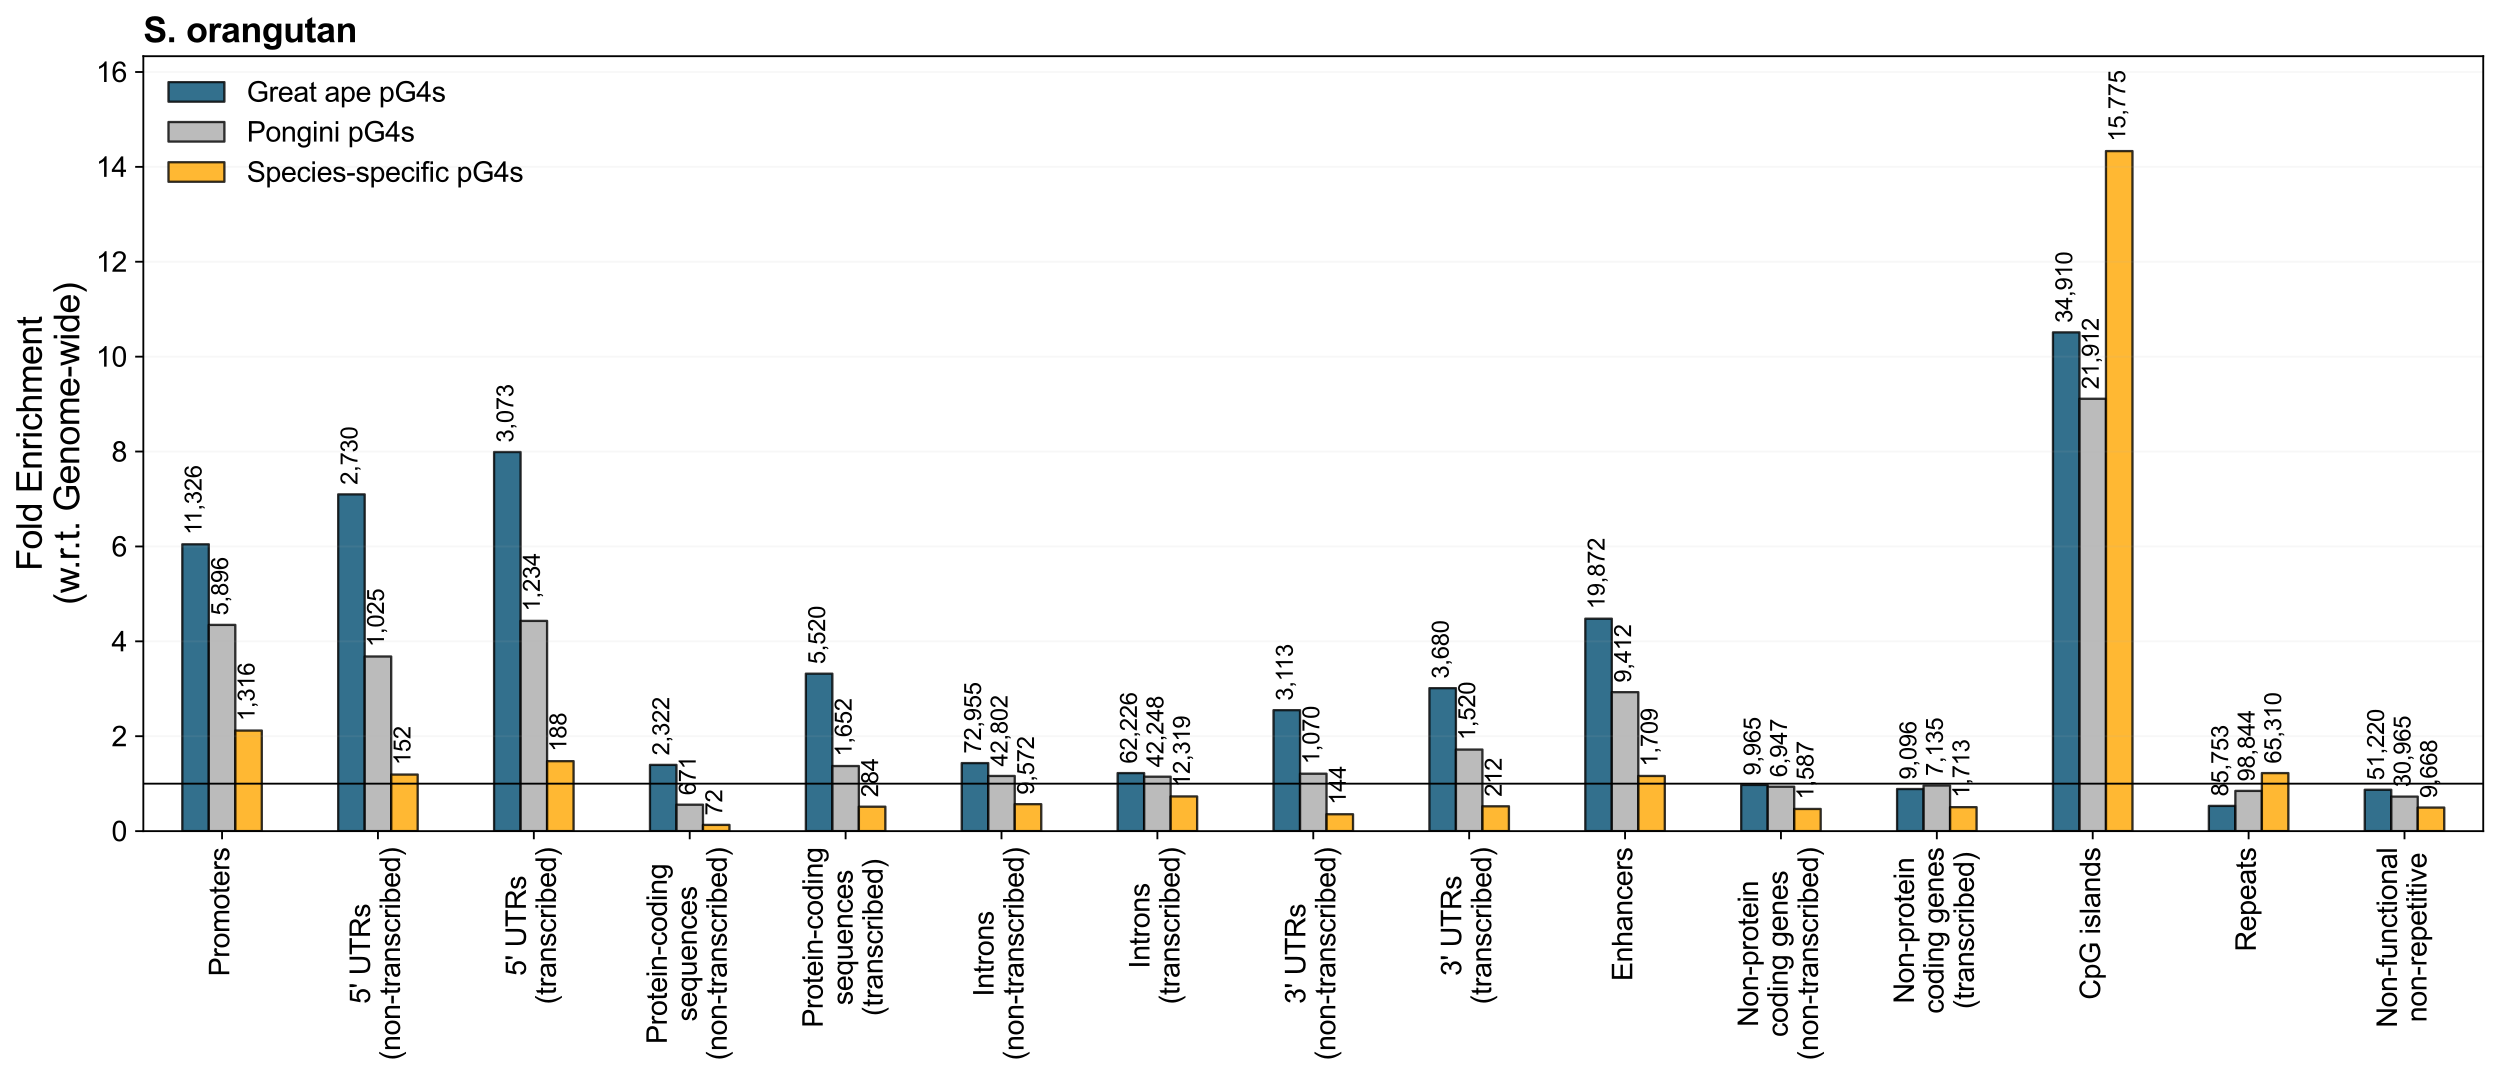 <?xml version="1.0" encoding="utf-8" standalone="no"?>
<!DOCTYPE svg PUBLIC "-//W3C//DTD SVG 1.1//EN"
  "http://www.w3.org/Graphics/SVG/1.1/DTD/svg11.dtd">
<svg xmlns:xlink="http://www.w3.org/1999/xlink" width="1073.125pt" height="462.323pt" viewBox="0 0 1073.125 462.323" xmlns="http://www.w3.org/2000/svg" version="1.1">
 <defs>
  <style type="text/css">*{stroke-linejoin: round; stroke-linecap: butt}</style>
 </defs>
 <g id="figure_1">
  <g id="patch_1">
   <path d="M 0 462.323 
L 1073.125 462.323 
L 1073.125 0 
L 0 0 
L 0 462.323 
z
" style="fill: none"/>
  </g>
  <g id="axes_1">
   <g id="patch_2">
    <path d="M 61.525 356.76 
L 1065.925 356.76 
L 1065.925 24.12 
L 61.525 24.12 
L 61.525 356.76 
z
" style="fill: none"/>
   </g>
   <g id="patch_3">
    <path d="M 78.254 356.76 
L 89.629 356.76 
L 89.629 233.632 
L 78.254 233.632 
z
" clip-path="url(#pe0e4111e62)" style="fill: #004d71; opacity: 0.8; stroke: #000000; stroke-linejoin: miter"/>
   </g>
   <g id="patch_4">
    <path d="M 145.169 356.76 
L 156.545 356.76 
L 156.545 212.196 
L 145.169 212.196 
z
" clip-path="url(#pe0e4111e62)" style="fill: #004d71; opacity: 0.8; stroke: #000000; stroke-linejoin: miter"/>
   </g>
   <g id="patch_5">
    <path d="M 212.084 356.76 
L 223.46 356.76 
L 223.46 194.033 
L 212.084 194.033 
z
" clip-path="url(#pe0e4111e62)" style="fill: #004d71; opacity: 0.8; stroke: #000000; stroke-linejoin: miter"/>
   </g>
   <g id="patch_6">
    <path d="M 279 356.76 
L 290.375 356.76 
L 290.375 328.328 
L 279 328.328 
z
" clip-path="url(#pe0e4111e62)" style="fill: #004d71; opacity: 0.8; stroke: #000000; stroke-linejoin: miter"/>
   </g>
   <g id="patch_7">
    <path d="M 345.915 356.76 
L 357.291 356.76 
L 357.291 289.171 
L 345.915 289.171 
z
" clip-path="url(#pe0e4111e62)" style="fill: #004d71; opacity: 0.8; stroke: #000000; stroke-linejoin: miter"/>
   </g>
   <g id="patch_8">
    <path d="M 412.83 356.76 
L 424.206 356.76 
L 424.206 327.549 
L 412.83 327.549 
z
" clip-path="url(#pe0e4111e62)" style="fill: #004d71; opacity: 0.8; stroke: #000000; stroke-linejoin: miter"/>
   </g>
   <g id="patch_9">
    <path d="M 479.746 356.76 
L 491.121 356.76 
L 491.121 331.845 
L 479.746 331.845 
z
" clip-path="url(#pe0e4111e62)" style="fill: #004d71; opacity: 0.8; stroke: #000000; stroke-linejoin: miter"/>
   </g>
   <g id="patch_10">
    <path d="M 546.661 356.76 
L 558.037 356.76 
L 558.037 304.842 
L 546.661 304.842 
z
" clip-path="url(#pe0e4111e62)" style="fill: #004d71; opacity: 0.8; stroke: #000000; stroke-linejoin: miter"/>
   </g>
   <g id="patch_11">
    <path d="M 613.577 356.76 
L 624.952 356.76 
L 624.952 295.385 
L 613.577 295.385 
z
" clip-path="url(#pe0e4111e62)" style="fill: #004d71; opacity: 0.8; stroke: #000000; stroke-linejoin: miter"/>
   </g>
   <g id="patch_12">
    <path d="M 680.492 356.76 
L 691.868 356.76 
L 691.868 265.57 
L 680.492 265.57 
z
" clip-path="url(#pe0e4111e62)" style="fill: #004d71; opacity: 0.8; stroke: #000000; stroke-linejoin: miter"/>
   </g>
   <g id="patch_13">
    <path d="M 747.407 356.76 
L 758.783 356.76 
L 758.783 336.959 
L 747.407 336.959 
z
" clip-path="url(#pe0e4111e62)" style="fill: #004d71; opacity: 0.8; stroke: #000000; stroke-linejoin: miter"/>
   </g>
   <g id="patch_14">
    <path d="M 814.323 356.76 
L 825.698 356.76 
L 825.698 338.686 
L 814.323 338.686 
z
" clip-path="url(#pe0e4111e62)" style="fill: #004d71; opacity: 0.8; stroke: #000000; stroke-linejoin: miter"/>
   </g>
   <g id="patch_15">
    <path d="M 881.238 356.76 
L 892.614 356.76 
L 892.614 142.67 
L 881.238 142.67 
z
" clip-path="url(#pe0e4111e62)" style="fill: #004d71; opacity: 0.8; stroke: #000000; stroke-linejoin: miter"/>
   </g>
   <g id="patch_16">
    <path d="M 948.154 356.76 
L 959.529 356.76 
L 959.529 345.92 
L 948.154 345.92 
z
" clip-path="url(#pe0e4111e62)" style="fill: #004d71; opacity: 0.8; stroke: #000000; stroke-linejoin: miter"/>
   </g>
   <g id="patch_17">
    <path d="M 1015.069 356.76 
L 1026.445 356.76 
L 1026.445 339.012 
L 1015.069 339.012 
z
" clip-path="url(#pe0e4111e62)" style="fill: #004d71; opacity: 0.8; stroke: #000000; stroke-linejoin: miter"/>
   </g>
   <g id="patch_18">
    <path d="M 89.629 356.76 
L 101.005 356.76 
L 101.005 268.24 
L 89.629 268.24 
z
" clip-path="url(#pe0e4111e62)" style="fill: #aaaaaa; opacity: 0.8; stroke: #000000; stroke-linejoin: miter"/>
   </g>
   <g id="patch_19">
    <path d="M 156.545 356.76 
L 167.92 356.76 
L 167.92 281.801 
L 156.545 281.801 
z
" clip-path="url(#pe0e4111e62)" style="fill: #aaaaaa; opacity: 0.8; stroke: #000000; stroke-linejoin: miter"/>
   </g>
   <g id="patch_20">
    <path d="M 223.46 356.76 
L 234.836 356.76 
L 234.836 266.516 
L 223.46 266.516 
z
" clip-path="url(#pe0e4111e62)" style="fill: #aaaaaa; opacity: 0.8; stroke: #000000; stroke-linejoin: miter"/>
   </g>
   <g id="patch_21">
    <path d="M 290.375 356.76 
L 301.751 356.76 
L 301.751 345.413 
L 290.375 345.413 
z
" clip-path="url(#pe0e4111e62)" style="fill: #aaaaaa; opacity: 0.8; stroke: #000000; stroke-linejoin: miter"/>
   </g>
   <g id="patch_22">
    <path d="M 357.291 356.76 
L 368.666 356.76 
L 368.666 328.824 
L 357.291 328.824 
z
" clip-path="url(#pe0e4111e62)" style="fill: #aaaaaa; opacity: 0.8; stroke: #000000; stroke-linejoin: miter"/>
   </g>
   <g id="patch_23">
    <path d="M 424.206 356.76 
L 435.582 356.76 
L 435.582 333.092 
L 424.206 333.092 
z
" clip-path="url(#pe0e4111e62)" style="fill: #aaaaaa; opacity: 0.8; stroke: #000000; stroke-linejoin: miter"/>
   </g>
   <g id="patch_24">
    <path d="M 491.121 356.76 
L 502.497 356.76 
L 502.497 333.398 
L 491.121 333.398 
z
" clip-path="url(#pe0e4111e62)" style="fill: #aaaaaa; opacity: 0.8; stroke: #000000; stroke-linejoin: miter"/>
   </g>
   <g id="patch_25">
    <path d="M 558.037 356.76 
L 569.412 356.76 
L 569.412 332.115 
L 558.037 332.115 
z
" clip-path="url(#pe0e4111e62)" style="fill: #aaaaaa; opacity: 0.8; stroke: #000000; stroke-linejoin: miter"/>
   </g>
   <g id="patch_26">
    <path d="M 624.952 356.76 
L 636.328 356.76 
L 636.328 321.75 
L 624.952 321.75 
z
" clip-path="url(#pe0e4111e62)" style="fill: #aaaaaa; opacity: 0.8; stroke: #000000; stroke-linejoin: miter"/>
   </g>
   <g id="patch_27">
    <path d="M 691.868 356.76 
L 703.243 356.76 
L 703.243 297.112 
L 691.868 297.112 
z
" clip-path="url(#pe0e4111e62)" style="fill: #aaaaaa; opacity: 0.8; stroke: #000000; stroke-linejoin: miter"/>
   </g>
   <g id="patch_28">
    <path d="M 758.783 356.76 
L 770.159 356.76 
L 770.159 337.696 
L 758.783 337.696 
z
" clip-path="url(#pe0e4111e62)" style="fill: #aaaaaa; opacity: 0.8; stroke: #000000; stroke-linejoin: miter"/>
   </g>
   <g id="patch_29">
    <path d="M 825.698 356.76 
L 837.074 356.76 
L 837.074 337.18 
L 825.698 337.18 
z
" clip-path="url(#pe0e4111e62)" style="fill: #aaaaaa; opacity: 0.8; stroke: #000000; stroke-linejoin: miter"/>
   </g>
   <g id="patch_30">
    <path d="M 892.614 356.76 
L 903.989 356.76 
L 903.989 171.179 
L 892.614 171.179 
z
" clip-path="url(#pe0e4111e62)" style="fill: #aaaaaa; opacity: 0.8; stroke: #000000; stroke-linejoin: miter"/>
   </g>
   <g id="patch_31">
    <path d="M 959.529 356.76 
L 970.905 356.76 
L 970.905 339.504 
L 959.529 339.504 
z
" clip-path="url(#pe0e4111e62)" style="fill: #aaaaaa; opacity: 0.8; stroke: #000000; stroke-linejoin: miter"/>
   </g>
   <g id="patch_32">
    <path d="M 1026.445 356.76 
L 1037.82 356.76 
L 1037.82 341.942 
L 1026.445 341.942 
z
" clip-path="url(#pe0e4111e62)" style="fill: #aaaaaa; opacity: 0.8; stroke: #000000; stroke-linejoin: miter"/>
   </g>
   <g id="patch_33">
    <path d="M 101.005 356.76 
L 112.38 356.76 
L 112.38 313.591 
L 101.005 313.591 
z
" clip-path="url(#pe0e4111e62)" style="fill: #ffa600; opacity: 0.8; stroke: #000000; stroke-linejoin: miter"/>
   </g>
   <g id="patch_34">
    <path d="M 167.92 356.76 
L 179.296 356.76 
L 179.296 332.473 
L 167.92 332.473 
z
" clip-path="url(#pe0e4111e62)" style="fill: #ffa600; opacity: 0.8; stroke: #000000; stroke-linejoin: miter"/>
   </g>
   <g id="patch_35">
    <path d="M 234.836 356.76 
L 246.211 356.76 
L 246.211 326.721 
L 234.836 326.721 
z
" clip-path="url(#pe0e4111e62)" style="fill: #ffa600; opacity: 0.8; stroke: #000000; stroke-linejoin: miter"/>
   </g>
   <g id="patch_36">
    <path d="M 301.751 356.76 
L 313.127 356.76 
L 313.127 354.099 
L 301.751 354.099 
z
" clip-path="url(#pe0e4111e62)" style="fill: #ffa600; opacity: 0.8; stroke: #000000; stroke-linejoin: miter"/>
   </g>
   <g id="patch_37">
    <path d="M 368.666 356.76 
L 380.042 356.76 
L 380.042 346.267 
L 368.666 346.267 
z
" clip-path="url(#pe0e4111e62)" style="fill: #ffa600; opacity: 0.8; stroke: #000000; stroke-linejoin: miter"/>
   </g>
   <g id="patch_38">
    <path d="M 435.582 356.76 
L 446.957 356.76 
L 446.957 345.195 
L 435.582 345.195 
z
" clip-path="url(#pe0e4111e62)" style="fill: #ffa600; opacity: 0.8; stroke: #000000; stroke-linejoin: miter"/>
   </g>
   <g id="patch_39">
    <path d="M 502.497 356.76 
L 513.873 356.76 
L 513.873 341.877 
L 502.497 341.877 
z
" clip-path="url(#pe0e4111e62)" style="fill: #ffa600; opacity: 0.8; stroke: #000000; stroke-linejoin: miter"/>
   </g>
   <g id="patch_40">
    <path d="M 569.412 356.76 
L 580.788 356.76 
L 580.788 349.513 
L 569.412 349.513 
z
" clip-path="url(#pe0e4111e62)" style="fill: #ffa600; opacity: 0.8; stroke: #000000; stroke-linejoin: miter"/>
   </g>
   <g id="patch_41">
    <path d="M 636.328 356.76 
L 647.704 356.76 
L 647.704 346.091 
L 636.328 346.091 
z
" clip-path="url(#pe0e4111e62)" style="fill: #ffa600; opacity: 0.8; stroke: #000000; stroke-linejoin: miter"/>
   </g>
   <g id="patch_42">
    <path d="M 703.243 356.76 
L 714.619 356.76 
L 714.619 333.096 
L 703.243 333.096 
z
" clip-path="url(#pe0e4111e62)" style="fill: #ffa600; opacity: 0.8; stroke: #000000; stroke-linejoin: miter"/>
   </g>
   <g id="patch_43">
    <path d="M 770.159 356.76 
L 781.534 356.76 
L 781.534 347.245 
L 770.159 347.245 
z
" clip-path="url(#pe0e4111e62)" style="fill: #ffa600; opacity: 0.8; stroke: #000000; stroke-linejoin: miter"/>
   </g>
   <g id="patch_44">
    <path d="M 837.074 356.76 
L 848.45 356.76 
L 848.45 346.489 
L 837.074 346.489 
z
" clip-path="url(#pe0e4111e62)" style="fill: #ffa600; opacity: 0.8; stroke: #000000; stroke-linejoin: miter"/>
   </g>
   <g id="patch_45">
    <path d="M 903.989 356.76 
L 915.365 356.76 
L 915.365 64.853 
L 903.989 64.853 
z
" clip-path="url(#pe0e4111e62)" style="fill: #ffa600; opacity: 0.8; stroke: #000000; stroke-linejoin: miter"/>
   </g>
   <g id="patch_46">
    <path d="M 970.905 356.76 
L 982.28 356.76 
L 982.28 331.849 
L 970.905 331.849 
z
" clip-path="url(#pe0e4111e62)" style="fill: #ffa600; opacity: 0.8; stroke: #000000; stroke-linejoin: miter"/>
   </g>
   <g id="patch_47">
    <path d="M 1037.82 356.76 
L 1049.196 356.76 
L 1049.196 346.652 
L 1037.82 346.652 
z
" clip-path="url(#pe0e4111e62)" style="fill: #ffa600; opacity: 0.8; stroke: #000000; stroke-linejoin: miter"/>
   </g>
   <g id="matplotlib.axis_1">
    <g id="xtick_1">
     <g id="line2d_1">
      <defs>
       <path id="m0d3a64c663" d="M 0 0 
L 0 3.5 
" style="stroke: #000000; stroke-width: 0.8"/>
      </defs>
      <g>
       <use xlink:href="#m0d3a64c663" x="95.317" y="356.76" style="stroke: #000000; stroke-width: 0.8"/>
      </g>
     </g>
     <g id="text_1">
      <!-- Promoters -->
      <g transform="translate(98.419 419.104) rotate(-90) scale(0.12 -0.12)">
       <defs>
        <path id="ArialMT-50" d="M 494 0 
L 494 4581 
L 2222 4581 
Q 2678 4581 2919 4538 
Q 3256 4481 3484 4323 
Q 3713 4166 3852 3881 
Q 3991 3597 3991 3256 
Q 3991 2672 3619 2267 
Q 3247 1863 2275 1863 
L 1100 1863 
L 1100 0 
L 494 0 
z
M 1100 2403 
L 2284 2403 
Q 2872 2403 3119 2622 
Q 3366 2841 3366 3238 
Q 3366 3525 3220 3729 
Q 3075 3934 2838 4000 
Q 2684 4041 2272 4041 
L 1100 4041 
L 1100 2403 
z
" transform="scale(0.016)"/>
        <path id="ArialMT-72" d="M 416 0 
L 416 3319 
L 922 3319 
L 922 2816 
Q 1116 3169 1280 3281 
Q 1444 3394 1641 3394 
Q 1925 3394 2219 3213 
L 2025 2691 
Q 1819 2813 1613 2813 
Q 1428 2813 1281 2702 
Q 1134 2591 1072 2394 
Q 978 2094 978 1738 
L 978 0 
L 416 0 
z
" transform="scale(0.016)"/>
        <path id="ArialMT-6f" d="M 213 1659 
Q 213 2581 725 3025 
Q 1153 3394 1769 3394 
Q 2453 3394 2887 2945 
Q 3322 2497 3322 1706 
Q 3322 1066 3130 698 
Q 2938 331 2570 128 
Q 2203 -75 1769 -75 
Q 1072 -75 642 372 
Q 213 819 213 1659 
z
M 791 1659 
Q 791 1022 1069 705 
Q 1347 388 1769 388 
Q 2188 388 2466 706 
Q 2744 1025 2744 1678 
Q 2744 2294 2464 2611 
Q 2184 2928 1769 2928 
Q 1347 2928 1069 2612 
Q 791 2297 791 1659 
z
" transform="scale(0.016)"/>
        <path id="ArialMT-6d" d="M 422 0 
L 422 3319 
L 925 3319 
L 925 2853 
Q 1081 3097 1340 3245 
Q 1600 3394 1931 3394 
Q 2300 3394 2536 3241 
Q 2772 3088 2869 2813 
Q 3263 3394 3894 3394 
Q 4388 3394 4653 3120 
Q 4919 2847 4919 2278 
L 4919 0 
L 4359 0 
L 4359 2091 
Q 4359 2428 4304 2576 
Q 4250 2725 4106 2815 
Q 3963 2906 3769 2906 
Q 3419 2906 3187 2673 
Q 2956 2441 2956 1928 
L 2956 0 
L 2394 0 
L 2394 2156 
Q 2394 2531 2256 2718 
Q 2119 2906 1806 2906 
Q 1569 2906 1367 2781 
Q 1166 2656 1075 2415 
Q 984 2175 984 1722 
L 984 0 
L 422 0 
z
" transform="scale(0.016)"/>
        <path id="ArialMT-74" d="M 1650 503 
L 1731 6 
Q 1494 -44 1306 -44 
Q 1000 -44 831 53 
Q 663 150 594 308 
Q 525 466 525 972 
L 525 2881 
L 113 2881 
L 113 3319 
L 525 3319 
L 525 4141 
L 1084 4478 
L 1084 3319 
L 1650 3319 
L 1650 2881 
L 1084 2881 
L 1084 941 
Q 1084 700 1114 631 
Q 1144 563 1211 522 
Q 1278 481 1403 481 
Q 1497 481 1650 503 
z
" transform="scale(0.016)"/>
        <path id="ArialMT-65" d="M 2694 1069 
L 3275 997 
Q 3138 488 2766 206 
Q 2394 -75 1816 -75 
Q 1088 -75 661 373 
Q 234 822 234 1631 
Q 234 2469 665 2931 
Q 1097 3394 1784 3394 
Q 2450 3394 2872 2941 
Q 3294 2488 3294 1666 
Q 3294 1616 3291 1516 
L 816 1516 
Q 847 969 1125 678 
Q 1403 388 1819 388 
Q 2128 388 2347 550 
Q 2566 713 2694 1069 
z
M 847 1978 
L 2700 1978 
Q 2663 2397 2488 2606 
Q 2219 2931 1791 2931 
Q 1403 2931 1139 2672 
Q 875 2413 847 1978 
z
" transform="scale(0.016)"/>
        <path id="ArialMT-73" d="M 197 991 
L 753 1078 
Q 800 744 1014 566 
Q 1228 388 1613 388 
Q 2000 388 2187 545 
Q 2375 703 2375 916 
Q 2375 1106 2209 1216 
Q 2094 1291 1634 1406 
Q 1016 1563 777 1677 
Q 538 1791 414 1992 
Q 291 2194 291 2438 
Q 291 2659 392 2848 
Q 494 3038 669 3163 
Q 800 3259 1026 3326 
Q 1253 3394 1513 3394 
Q 1903 3394 2198 3281 
Q 2494 3169 2634 2976 
Q 2775 2784 2828 2463 
L 2278 2388 
Q 2241 2644 2061 2787 
Q 1881 2931 1553 2931 
Q 1166 2931 1000 2803 
Q 834 2675 834 2503 
Q 834 2394 903 2306 
Q 972 2216 1119 2156 
Q 1203 2125 1616 2013 
Q 2213 1853 2448 1751 
Q 2684 1650 2818 1456 
Q 2953 1263 2953 975 
Q 2953 694 2789 445 
Q 2625 197 2315 61 
Q 2006 -75 1616 -75 
Q 969 -75 630 194 
Q 291 463 197 991 
z
" transform="scale(0.016)"/>
       </defs>
       <use xlink:href="#ArialMT-50"/>
       <use xlink:href="#ArialMT-72" x="66.699"/>
       <use xlink:href="#ArialMT-6f" x="100"/>
       <use xlink:href="#ArialMT-6d" x="155.615"/>
       <use xlink:href="#ArialMT-6f" x="238.916"/>
       <use xlink:href="#ArialMT-74" x="294.531"/>
       <use xlink:href="#ArialMT-65" x="322.314"/>
       <use xlink:href="#ArialMT-72" x="377.93"/>
       <use xlink:href="#ArialMT-73" x="411.23"/>
      </g>
     </g>
    </g>
    <g id="xtick_2">
     <g id="line2d_2">
      <g>
       <use xlink:href="#m0d3a64c663" x="162.232" y="356.76" style="stroke: #000000; stroke-width: 0.8"/>
      </g>
     </g>
     <g id="text_2">
      <!-- 5' UTRs -->
      <g transform="translate(158.83 430.921) rotate(-90) scale(0.12 -0.12)">
       <defs>
        <path id="ArialMT-35" d="M 266 1200 
L 856 1250 
Q 922 819 1161 601 
Q 1400 384 1738 384 
Q 2144 384 2425 690 
Q 2706 997 2706 1503 
Q 2706 1984 2436 2262 
Q 2166 2541 1728 2541 
Q 1456 2541 1237 2417 
Q 1019 2294 894 2097 
L 366 2166 
L 809 4519 
L 3088 4519 
L 3088 3981 
L 1259 3981 
L 1013 2750 
Q 1425 3038 1878 3038 
Q 2478 3038 2890 2622 
Q 3303 2206 3303 1553 
Q 3303 931 2941 478 
Q 2500 -78 1738 -78 
Q 1113 -78 717 272 
Q 322 622 266 1200 
z
" transform="scale(0.016)"/>
        <path id="ArialMT-27" d="M 425 2959 
L 281 3816 
L 281 4581 
L 922 4581 
L 922 3816 
L 772 2959 
L 425 2959 
z
" transform="scale(0.016)"/>
        <path id="ArialMT-20" transform="scale(0.016)"/>
        <path id="ArialMT-55" d="M 3500 4581 
L 4106 4581 
L 4106 1934 
Q 4106 1244 3950 837 
Q 3794 431 3386 176 
Q 2978 -78 2316 -78 
Q 1672 -78 1262 144 
Q 853 366 678 786 
Q 503 1206 503 1934 
L 503 4581 
L 1109 4581 
L 1109 1938 
Q 1109 1341 1220 1058 
Q 1331 775 1601 622 
Q 1872 469 2263 469 
Q 2931 469 3215 772 
Q 3500 1075 3500 1938 
L 3500 4581 
z
" transform="scale(0.016)"/>
        <path id="ArialMT-54" d="M 1659 0 
L 1659 4041 
L 150 4041 
L 150 4581 
L 3781 4581 
L 3781 4041 
L 2266 4041 
L 2266 0 
L 1659 0 
z
" transform="scale(0.016)"/>
        <path id="ArialMT-52" d="M 503 0 
L 503 4581 
L 2534 4581 
Q 3147 4581 3465 4457 
Q 3784 4334 3975 4021 
Q 4166 3709 4166 3331 
Q 4166 2844 3850 2509 
Q 3534 2175 2875 2084 
Q 3116 1969 3241 1856 
Q 3506 1613 3744 1247 
L 4541 0 
L 3778 0 
L 3172 953 
Q 2906 1366 2734 1584 
Q 2563 1803 2427 1890 
Q 2291 1978 2150 2013 
Q 2047 2034 1813 2034 
L 1109 2034 
L 1109 0 
L 503 0 
z
M 1109 2559 
L 2413 2559 
Q 2828 2559 3062 2645 
Q 3297 2731 3419 2920 
Q 3541 3109 3541 3331 
Q 3541 3656 3305 3865 
Q 3069 4075 2559 4075 
L 1109 4075 
L 1109 2559 
z
" transform="scale(0.016)"/>
       </defs>
       <use xlink:href="#ArialMT-35"/>
       <use xlink:href="#ArialMT-27" x="55.615"/>
       <use xlink:href="#ArialMT-20" x="74.707"/>
       <use xlink:href="#ArialMT-55" x="102.49"/>
       <use xlink:href="#ArialMT-54" x="174.707"/>
       <use xlink:href="#ArialMT-52" x="235.791"/>
       <use xlink:href="#ArialMT-73" x="308.008"/>
      </g>
      <!-- (non-transcribed) -->
      <g transform="translate(171.698 455.123) rotate(-90) scale(0.12 -0.12)">
       <defs>
        <path id="ArialMT-28" d="M 1497 -1347 
Q 1031 -759 709 28 
Q 388 816 388 1659 
Q 388 2403 628 3084 
Q 909 3875 1497 4659 
L 1900 4659 
Q 1522 4009 1400 3731 
Q 1209 3300 1100 2831 
Q 966 2247 966 1656 
Q 966 153 1900 -1347 
L 1497 -1347 
z
" transform="scale(0.016)"/>
        <path id="ArialMT-6e" d="M 422 0 
L 422 3319 
L 928 3319 
L 928 2847 
Q 1294 3394 1984 3394 
Q 2284 3394 2536 3286 
Q 2788 3178 2913 3003 
Q 3038 2828 3088 2588 
Q 3119 2431 3119 2041 
L 3119 0 
L 2556 0 
L 2556 2019 
Q 2556 2363 2490 2533 
Q 2425 2703 2258 2804 
Q 2091 2906 1866 2906 
Q 1506 2906 1245 2678 
Q 984 2450 984 1813 
L 984 0 
L 422 0 
z
" transform="scale(0.016)"/>
        <path id="ArialMT-2d" d="M 203 1375 
L 203 1941 
L 1931 1941 
L 1931 1375 
L 203 1375 
z
" transform="scale(0.016)"/>
        <path id="ArialMT-61" d="M 2588 409 
Q 2275 144 1986 34 
Q 1697 -75 1366 -75 
Q 819 -75 525 192 
Q 231 459 231 875 
Q 231 1119 342 1320 
Q 453 1522 633 1644 
Q 813 1766 1038 1828 
Q 1203 1872 1538 1913 
Q 2219 1994 2541 2106 
Q 2544 2222 2544 2253 
Q 2544 2597 2384 2738 
Q 2169 2928 1744 2928 
Q 1347 2928 1158 2789 
Q 969 2650 878 2297 
L 328 2372 
Q 403 2725 575 2942 
Q 747 3159 1072 3276 
Q 1397 3394 1825 3394 
Q 2250 3394 2515 3294 
Q 2781 3194 2906 3042 
Q 3031 2891 3081 2659 
Q 3109 2516 3109 2141 
L 3109 1391 
Q 3109 606 3145 398 
Q 3181 191 3288 0 
L 2700 0 
Q 2613 175 2588 409 
z
M 2541 1666 
Q 2234 1541 1622 1453 
Q 1275 1403 1131 1340 
Q 988 1278 909 1158 
Q 831 1038 831 891 
Q 831 666 1001 516 
Q 1172 366 1500 366 
Q 1825 366 2078 508 
Q 2331 650 2450 897 
Q 2541 1088 2541 1459 
L 2541 1666 
z
" transform="scale(0.016)"/>
        <path id="ArialMT-63" d="M 2588 1216 
L 3141 1144 
Q 3050 572 2676 248 
Q 2303 -75 1759 -75 
Q 1078 -75 664 370 
Q 250 816 250 1647 
Q 250 2184 428 2587 
Q 606 2991 970 3192 
Q 1334 3394 1763 3394 
Q 2303 3394 2647 3120 
Q 2991 2847 3088 2344 
L 2541 2259 
Q 2463 2594 2264 2762 
Q 2066 2931 1784 2931 
Q 1359 2931 1093 2626 
Q 828 2322 828 1663 
Q 828 994 1084 691 
Q 1341 388 1753 388 
Q 2084 388 2306 591 
Q 2528 794 2588 1216 
z
" transform="scale(0.016)"/>
        <path id="ArialMT-69" d="M 425 3934 
L 425 4581 
L 988 4581 
L 988 3934 
L 425 3934 
z
M 425 0 
L 425 3319 
L 988 3319 
L 988 0 
L 425 0 
z
" transform="scale(0.016)"/>
        <path id="ArialMT-62" d="M 941 0 
L 419 0 
L 419 4581 
L 981 4581 
L 981 2947 
Q 1338 3394 1891 3394 
Q 2197 3394 2470 3270 
Q 2744 3147 2920 2923 
Q 3097 2700 3197 2384 
Q 3297 2069 3297 1709 
Q 3297 856 2875 390 
Q 2453 -75 1863 -75 
Q 1275 -75 941 416 
L 941 0 
z
M 934 1684 
Q 934 1088 1097 822 
Q 1363 388 1816 388 
Q 2184 388 2453 708 
Q 2722 1028 2722 1663 
Q 2722 2313 2464 2622 
Q 2206 2931 1841 2931 
Q 1472 2931 1203 2611 
Q 934 2291 934 1684 
z
" transform="scale(0.016)"/>
        <path id="ArialMT-64" d="M 2575 0 
L 2575 419 
Q 2259 -75 1647 -75 
Q 1250 -75 917 144 
Q 584 363 401 755 
Q 219 1147 219 1656 
Q 219 2153 384 2558 
Q 550 2963 881 3178 
Q 1213 3394 1622 3394 
Q 1922 3394 2156 3267 
Q 2391 3141 2538 2938 
L 2538 4581 
L 3097 4581 
L 3097 0 
L 2575 0 
z
M 797 1656 
Q 797 1019 1065 703 
Q 1334 388 1700 388 
Q 2069 388 2326 689 
Q 2584 991 2584 1609 
Q 2584 2291 2321 2609 
Q 2059 2928 1675 2928 
Q 1300 2928 1048 2622 
Q 797 2316 797 1656 
z
" transform="scale(0.016)"/>
        <path id="ArialMT-29" d="M 791 -1347 
L 388 -1347 
Q 1322 153 1322 1656 
Q 1322 2244 1188 2822 
Q 1081 3291 891 3722 
Q 769 4003 388 4659 
L 791 4659 
Q 1378 3875 1659 3084 
Q 1900 2403 1900 1659 
Q 1900 816 1576 28 
Q 1253 -759 791 -1347 
z
" transform="scale(0.016)"/>
       </defs>
       <use xlink:href="#ArialMT-28"/>
       <use xlink:href="#ArialMT-6e" x="33.301"/>
       <use xlink:href="#ArialMT-6f" x="88.916"/>
       <use xlink:href="#ArialMT-6e" x="144.531"/>
       <use xlink:href="#ArialMT-2d" x="200.146"/>
       <use xlink:href="#ArialMT-74" x="233.447"/>
       <use xlink:href="#ArialMT-72" x="261.23"/>
       <use xlink:href="#ArialMT-61" x="294.531"/>
       <use xlink:href="#ArialMT-6e" x="350.146"/>
       <use xlink:href="#ArialMT-73" x="405.762"/>
       <use xlink:href="#ArialMT-63" x="455.762"/>
       <use xlink:href="#ArialMT-72" x="505.762"/>
       <use xlink:href="#ArialMT-69" x="539.062"/>
       <use xlink:href="#ArialMT-62" x="561.279"/>
       <use xlink:href="#ArialMT-65" x="616.895"/>
       <use xlink:href="#ArialMT-64" x="672.51"/>
       <use xlink:href="#ArialMT-29" x="728.125"/>
      </g>
     </g>
    </g>
    <g id="xtick_3">
     <g id="line2d_3">
      <g>
       <use xlink:href="#m0d3a64c663" x="229.148" y="356.76" style="stroke: #000000; stroke-width: 0.8"/>
      </g>
     </g>
     <g id="text_3">
      <!-- 5' UTRs -->
      <g transform="translate(225.746 418.914) rotate(-90) scale(0.12 -0.12)">
       <use xlink:href="#ArialMT-35"/>
       <use xlink:href="#ArialMT-27" x="55.615"/>
       <use xlink:href="#ArialMT-20" x="74.707"/>
       <use xlink:href="#ArialMT-55" x="102.49"/>
       <use xlink:href="#ArialMT-54" x="174.707"/>
       <use xlink:href="#ArialMT-52" x="235.791"/>
       <use xlink:href="#ArialMT-73" x="308.008"/>
      </g>
      <!-- (transcribed) -->
      <g transform="translate(238.613 431.108) rotate(-90) scale(0.12 -0.12)">
       <use xlink:href="#ArialMT-28"/>
       <use xlink:href="#ArialMT-74" x="33.301"/>
       <use xlink:href="#ArialMT-72" x="61.084"/>
       <use xlink:href="#ArialMT-61" x="94.385"/>
       <use xlink:href="#ArialMT-6e" x="150"/>
       <use xlink:href="#ArialMT-73" x="205.615"/>
       <use xlink:href="#ArialMT-63" x="255.615"/>
       <use xlink:href="#ArialMT-72" x="305.615"/>
       <use xlink:href="#ArialMT-69" x="338.916"/>
       <use xlink:href="#ArialMT-62" x="361.133"/>
       <use xlink:href="#ArialMT-65" x="416.748"/>
       <use xlink:href="#ArialMT-64" x="472.363"/>
       <use xlink:href="#ArialMT-29" x="527.979"/>
      </g>
     </g>
    </g>
    <g id="xtick_4">
     <g id="line2d_4">
      <g>
       <use xlink:href="#m0d3a64c663" x="296.063" y="356.76" style="stroke: #000000; stroke-width: 0.8"/>
      </g>
     </g>
     <g id="text_4">
      <!-- Protein-coding -->
      <g transform="translate(286.245 448.128) rotate(-90) scale(0.12 -0.12)">
       <defs>
        <path id="ArialMT-67" d="M 319 -275 
L 866 -356 
Q 900 -609 1056 -725 
Q 1266 -881 1628 -881 
Q 2019 -881 2231 -725 
Q 2444 -569 2519 -288 
Q 2563 -116 2559 434 
Q 2191 0 1641 0 
Q 956 0 581 494 
Q 206 988 206 1678 
Q 206 2153 378 2554 
Q 550 2956 876 3175 
Q 1203 3394 1644 3394 
Q 2231 3394 2613 2919 
L 2613 3319 
L 3131 3319 
L 3131 450 
Q 3131 -325 2973 -648 
Q 2816 -972 2473 -1159 
Q 2131 -1347 1631 -1347 
Q 1038 -1347 672 -1080 
Q 306 -813 319 -275 
z
M 784 1719 
Q 784 1066 1043 766 
Q 1303 466 1694 466 
Q 2081 466 2343 764 
Q 2606 1063 2606 1700 
Q 2606 2309 2336 2618 
Q 2066 2928 1684 2928 
Q 1309 2928 1046 2623 
Q 784 2319 784 1719 
z
" transform="scale(0.016)"/>
       </defs>
       <use xlink:href="#ArialMT-50"/>
       <use xlink:href="#ArialMT-72" x="66.699"/>
       <use xlink:href="#ArialMT-6f" x="100"/>
       <use xlink:href="#ArialMT-74" x="155.615"/>
       <use xlink:href="#ArialMT-65" x="183.398"/>
       <use xlink:href="#ArialMT-69" x="239.014"/>
       <use xlink:href="#ArialMT-6e" x="261.23"/>
       <use xlink:href="#ArialMT-2d" x="316.846"/>
       <use xlink:href="#ArialMT-63" x="350.146"/>
       <use xlink:href="#ArialMT-6f" x="400.146"/>
       <use xlink:href="#ArialMT-64" x="455.762"/>
       <use xlink:href="#ArialMT-69" x="511.377"/>
       <use xlink:href="#ArialMT-6e" x="533.594"/>
       <use xlink:href="#ArialMT-67" x="589.209"/>
      </g>
      <!-- sequences -->
      <g transform="translate(299.078 438.46) rotate(-90) scale(0.12 -0.12)">
       <defs>
        <path id="ArialMT-71" d="M 2538 -1272 
L 2538 353 
Q 2406 169 2170 47 
Q 1934 -75 1669 -75 
Q 1078 -75 651 397 
Q 225 869 225 1691 
Q 225 2191 398 2587 
Q 572 2984 901 3189 
Q 1231 3394 1625 3394 
Q 2241 3394 2594 2875 
L 2594 3319 
L 3100 3319 
L 3100 -1272 
L 2538 -1272 
z
M 803 1669 
Q 803 1028 1072 708 
Q 1341 388 1716 388 
Q 2075 388 2334 692 
Q 2594 997 2594 1619 
Q 2594 2281 2320 2615 
Q 2047 2950 1678 2950 
Q 1313 2950 1058 2639 
Q 803 2328 803 1669 
z
" transform="scale(0.016)"/>
        <path id="ArialMT-75" d="M 2597 0 
L 2597 488 
Q 2209 -75 1544 -75 
Q 1250 -75 995 37 
Q 741 150 617 320 
Q 494 491 444 738 
Q 409 903 409 1263 
L 409 3319 
L 972 3319 
L 972 1478 
Q 972 1038 1006 884 
Q 1059 663 1231 536 
Q 1403 409 1656 409 
Q 1909 409 2131 539 
Q 2353 669 2445 892 
Q 2538 1116 2538 1541 
L 2538 3319 
L 3100 3319 
L 3100 0 
L 2597 0 
z
" transform="scale(0.016)"/>
       </defs>
       <use xlink:href="#ArialMT-73"/>
       <use xlink:href="#ArialMT-65" x="50"/>
       <use xlink:href="#ArialMT-71" x="105.615"/>
       <use xlink:href="#ArialMT-75" x="161.23"/>
       <use xlink:href="#ArialMT-65" x="216.846"/>
       <use xlink:href="#ArialMT-6e" x="272.461"/>
       <use xlink:href="#ArialMT-63" x="328.076"/>
       <use xlink:href="#ArialMT-65" x="378.076"/>
       <use xlink:href="#ArialMT-73" x="433.691"/>
      </g>
      <!-- (non-transcribed) -->
      <g transform="translate(311.945 455.123) rotate(-90) scale(0.12 -0.12)">
       <use xlink:href="#ArialMT-28"/>
       <use xlink:href="#ArialMT-6e" x="33.301"/>
       <use xlink:href="#ArialMT-6f" x="88.916"/>
       <use xlink:href="#ArialMT-6e" x="144.531"/>
       <use xlink:href="#ArialMT-2d" x="200.146"/>
       <use xlink:href="#ArialMT-74" x="233.447"/>
       <use xlink:href="#ArialMT-72" x="261.23"/>
       <use xlink:href="#ArialMT-61" x="294.531"/>
       <use xlink:href="#ArialMT-6e" x="350.146"/>
       <use xlink:href="#ArialMT-73" x="405.762"/>
       <use xlink:href="#ArialMT-63" x="455.762"/>
       <use xlink:href="#ArialMT-72" x="505.762"/>
       <use xlink:href="#ArialMT-69" x="539.062"/>
       <use xlink:href="#ArialMT-62" x="561.279"/>
       <use xlink:href="#ArialMT-65" x="616.895"/>
       <use xlink:href="#ArialMT-64" x="672.51"/>
       <use xlink:href="#ArialMT-29" x="728.125"/>
      </g>
     </g>
    </g>
    <g id="xtick_5">
     <g id="line2d_5">
      <g>
       <use xlink:href="#m0d3a64c663" x="362.979" y="356.76" style="stroke: #000000; stroke-width: 0.8"/>
      </g>
     </g>
     <g id="text_5">
      <!-- Protein-coding -->
      <g transform="translate(353.16 441.133) rotate(-90) scale(0.12 -0.12)">
       <use xlink:href="#ArialMT-50"/>
       <use xlink:href="#ArialMT-72" x="66.699"/>
       <use xlink:href="#ArialMT-6f" x="100"/>
       <use xlink:href="#ArialMT-74" x="155.615"/>
       <use xlink:href="#ArialMT-65" x="183.398"/>
       <use xlink:href="#ArialMT-69" x="239.014"/>
       <use xlink:href="#ArialMT-6e" x="261.23"/>
       <use xlink:href="#ArialMT-2d" x="316.846"/>
       <use xlink:href="#ArialMT-63" x="350.146"/>
       <use xlink:href="#ArialMT-6f" x="400.146"/>
       <use xlink:href="#ArialMT-64" x="455.762"/>
       <use xlink:href="#ArialMT-69" x="511.377"/>
       <use xlink:href="#ArialMT-6e" x="533.594"/>
       <use xlink:href="#ArialMT-67" x="589.209"/>
      </g>
      <!-- sequences -->
      <g transform="translate(365.993 431.466) rotate(-90) scale(0.12 -0.12)">
       <use xlink:href="#ArialMT-73"/>
       <use xlink:href="#ArialMT-65" x="50"/>
       <use xlink:href="#ArialMT-71" x="105.615"/>
       <use xlink:href="#ArialMT-75" x="161.23"/>
       <use xlink:href="#ArialMT-65" x="216.846"/>
       <use xlink:href="#ArialMT-6e" x="272.461"/>
       <use xlink:href="#ArialMT-63" x="328.076"/>
       <use xlink:href="#ArialMT-65" x="378.076"/>
       <use xlink:href="#ArialMT-73" x="433.691"/>
      </g>
      <!-- (transcribed) -->
      <g transform="translate(378.861 436.12) rotate(-90) scale(0.12 -0.12)">
       <use xlink:href="#ArialMT-28"/>
       <use xlink:href="#ArialMT-74" x="33.301"/>
       <use xlink:href="#ArialMT-72" x="61.084"/>
       <use xlink:href="#ArialMT-61" x="94.385"/>
       <use xlink:href="#ArialMT-6e" x="150"/>
       <use xlink:href="#ArialMT-73" x="205.615"/>
       <use xlink:href="#ArialMT-63" x="255.615"/>
       <use xlink:href="#ArialMT-72" x="305.615"/>
       <use xlink:href="#ArialMT-69" x="338.916"/>
       <use xlink:href="#ArialMT-62" x="361.133"/>
       <use xlink:href="#ArialMT-65" x="416.748"/>
       <use xlink:href="#ArialMT-64" x="472.363"/>
       <use xlink:href="#ArialMT-29" x="527.979"/>
      </g>
     </g>
    </g>
    <g id="xtick_6">
     <g id="line2d_6">
      <g>
       <use xlink:href="#m0d3a64c663" x="429.894" y="356.76" style="stroke: #000000; stroke-width: 0.8"/>
      </g>
     </g>
     <g id="text_6">
      <!-- Introns -->
      <g transform="translate(426.492 427.782) rotate(-90) scale(0.12 -0.12)">
       <defs>
        <path id="ArialMT-49" d="M 597 0 
L 597 4581 
L 1203 4581 
L 1203 0 
L 597 0 
z
" transform="scale(0.016)"/>
       </defs>
       <use xlink:href="#ArialMT-49"/>
       <use xlink:href="#ArialMT-6e" x="27.783"/>
       <use xlink:href="#ArialMT-74" x="83.398"/>
       <use xlink:href="#ArialMT-72" x="111.182"/>
       <use xlink:href="#ArialMT-6f" x="144.482"/>
       <use xlink:href="#ArialMT-6e" x="200.098"/>
       <use xlink:href="#ArialMT-73" x="255.713"/>
      </g>
      <!-- (non-transcribed) -->
      <g transform="translate(439.36 455.123) rotate(-90) scale(0.12 -0.12)">
       <use xlink:href="#ArialMT-28"/>
       <use xlink:href="#ArialMT-6e" x="33.301"/>
       <use xlink:href="#ArialMT-6f" x="88.916"/>
       <use xlink:href="#ArialMT-6e" x="144.531"/>
       <use xlink:href="#ArialMT-2d" x="200.146"/>
       <use xlink:href="#ArialMT-74" x="233.447"/>
       <use xlink:href="#ArialMT-72" x="261.23"/>
       <use xlink:href="#ArialMT-61" x="294.531"/>
       <use xlink:href="#ArialMT-6e" x="350.146"/>
       <use xlink:href="#ArialMT-73" x="405.762"/>
       <use xlink:href="#ArialMT-63" x="455.762"/>
       <use xlink:href="#ArialMT-72" x="505.762"/>
       <use xlink:href="#ArialMT-69" x="539.062"/>
       <use xlink:href="#ArialMT-62" x="561.279"/>
       <use xlink:href="#ArialMT-65" x="616.895"/>
       <use xlink:href="#ArialMT-64" x="672.51"/>
       <use xlink:href="#ArialMT-29" x="728.125"/>
      </g>
     </g>
    </g>
    <g id="xtick_7">
     <g id="line2d_7">
      <g>
       <use xlink:href="#m0d3a64c663" x="496.809" y="356.76" style="stroke: #000000; stroke-width: 0.8"/>
      </g>
     </g>
     <g id="text_7">
      <!-- Introns -->
      <g transform="translate(493.407 415.775) rotate(-90) scale(0.12 -0.12)">
       <use xlink:href="#ArialMT-49"/>
       <use xlink:href="#ArialMT-6e" x="27.783"/>
       <use xlink:href="#ArialMT-74" x="83.398"/>
       <use xlink:href="#ArialMT-72" x="111.182"/>
       <use xlink:href="#ArialMT-6f" x="144.482"/>
       <use xlink:href="#ArialMT-6e" x="200.098"/>
       <use xlink:href="#ArialMT-73" x="255.713"/>
      </g>
      <!-- (transcribed) -->
      <g transform="translate(506.275 431.108) rotate(-90) scale(0.12 -0.12)">
       <use xlink:href="#ArialMT-28"/>
       <use xlink:href="#ArialMT-74" x="33.301"/>
       <use xlink:href="#ArialMT-72" x="61.084"/>
       <use xlink:href="#ArialMT-61" x="94.385"/>
       <use xlink:href="#ArialMT-6e" x="150"/>
       <use xlink:href="#ArialMT-73" x="205.615"/>
       <use xlink:href="#ArialMT-63" x="255.615"/>
       <use xlink:href="#ArialMT-72" x="305.615"/>
       <use xlink:href="#ArialMT-69" x="338.916"/>
       <use xlink:href="#ArialMT-62" x="361.133"/>
       <use xlink:href="#ArialMT-65" x="416.748"/>
       <use xlink:href="#ArialMT-64" x="472.363"/>
       <use xlink:href="#ArialMT-29" x="527.979"/>
      </g>
     </g>
    </g>
    <g id="xtick_8">
     <g id="line2d_8">
      <g>
       <use xlink:href="#m0d3a64c663" x="563.725" y="356.76" style="stroke: #000000; stroke-width: 0.8"/>
      </g>
     </g>
     <g id="text_8">
      <!-- 3' UTRs -->
      <g transform="translate(560.323 430.921) rotate(-90) scale(0.12 -0.12)">
       <defs>
        <path id="ArialMT-33" d="M 269 1209 
L 831 1284 
Q 928 806 1161 595 
Q 1394 384 1728 384 
Q 2125 384 2398 659 
Q 2672 934 2672 1341 
Q 2672 1728 2419 1979 
Q 2166 2231 1775 2231 
Q 1616 2231 1378 2169 
L 1441 2663 
Q 1497 2656 1531 2656 
Q 1891 2656 2178 2843 
Q 2466 3031 2466 3422 
Q 2466 3731 2256 3934 
Q 2047 4138 1716 4138 
Q 1388 4138 1169 3931 
Q 950 3725 888 3313 
L 325 3413 
Q 428 3978 793 4289 
Q 1159 4600 1703 4600 
Q 2078 4600 2393 4439 
Q 2709 4278 2876 4000 
Q 3044 3722 3044 3409 
Q 3044 3113 2884 2869 
Q 2725 2625 2413 2481 
Q 2819 2388 3044 2092 
Q 3269 1797 3269 1353 
Q 3269 753 2831 336 
Q 2394 -81 1725 -81 
Q 1122 -81 723 278 
Q 325 638 269 1209 
z
" transform="scale(0.016)"/>
       </defs>
       <use xlink:href="#ArialMT-33"/>
       <use xlink:href="#ArialMT-27" x="55.615"/>
       <use xlink:href="#ArialMT-20" x="74.707"/>
       <use xlink:href="#ArialMT-55" x="102.49"/>
       <use xlink:href="#ArialMT-54" x="174.707"/>
       <use xlink:href="#ArialMT-52" x="235.791"/>
       <use xlink:href="#ArialMT-73" x="308.008"/>
      </g>
      <!-- (non-transcribed) -->
      <g transform="translate(573.19 455.123) rotate(-90) scale(0.12 -0.12)">
       <use xlink:href="#ArialMT-28"/>
       <use xlink:href="#ArialMT-6e" x="33.301"/>
       <use xlink:href="#ArialMT-6f" x="88.916"/>
       <use xlink:href="#ArialMT-6e" x="144.531"/>
       <use xlink:href="#ArialMT-2d" x="200.146"/>
       <use xlink:href="#ArialMT-74" x="233.447"/>
       <use xlink:href="#ArialMT-72" x="261.23"/>
       <use xlink:href="#ArialMT-61" x="294.531"/>
       <use xlink:href="#ArialMT-6e" x="350.146"/>
       <use xlink:href="#ArialMT-73" x="405.762"/>
       <use xlink:href="#ArialMT-63" x="455.762"/>
       <use xlink:href="#ArialMT-72" x="505.762"/>
       <use xlink:href="#ArialMT-69" x="539.062"/>
       <use xlink:href="#ArialMT-62" x="561.279"/>
       <use xlink:href="#ArialMT-65" x="616.895"/>
       <use xlink:href="#ArialMT-64" x="672.51"/>
       <use xlink:href="#ArialMT-29" x="728.125"/>
      </g>
     </g>
    </g>
    <g id="xtick_9">
     <g id="line2d_9">
      <g>
       <use xlink:href="#m0d3a64c663" x="630.64" y="356.76" style="stroke: #000000; stroke-width: 0.8"/>
      </g>
     </g>
     <g id="text_9">
      <!-- 3' UTRs -->
      <g transform="translate(627.238 418.914) rotate(-90) scale(0.12 -0.12)">
       <use xlink:href="#ArialMT-33"/>
       <use xlink:href="#ArialMT-27" x="55.615"/>
       <use xlink:href="#ArialMT-20" x="74.707"/>
       <use xlink:href="#ArialMT-55" x="102.49"/>
       <use xlink:href="#ArialMT-54" x="174.707"/>
       <use xlink:href="#ArialMT-52" x="235.791"/>
       <use xlink:href="#ArialMT-73" x="308.008"/>
      </g>
      <!-- (transcribed) -->
      <g transform="translate(640.106 431.108) rotate(-90) scale(0.12 -0.12)">
       <use xlink:href="#ArialMT-28"/>
       <use xlink:href="#ArialMT-74" x="33.301"/>
       <use xlink:href="#ArialMT-72" x="61.084"/>
       <use xlink:href="#ArialMT-61" x="94.385"/>
       <use xlink:href="#ArialMT-6e" x="150"/>
       <use xlink:href="#ArialMT-73" x="205.615"/>
       <use xlink:href="#ArialMT-63" x="255.615"/>
       <use xlink:href="#ArialMT-72" x="305.615"/>
       <use xlink:href="#ArialMT-69" x="338.916"/>
       <use xlink:href="#ArialMT-62" x="361.133"/>
       <use xlink:href="#ArialMT-65" x="416.748"/>
       <use xlink:href="#ArialMT-64" x="472.363"/>
       <use xlink:href="#ArialMT-29" x="527.979"/>
      </g>
     </g>
    </g>
    <g id="xtick_10">
     <g id="line2d_10">
      <g>
       <use xlink:href="#m0d3a64c663" x="697.555" y="356.76" style="stroke: #000000; stroke-width: 0.8"/>
      </g>
     </g>
     <g id="text_10">
      <!-- Enhancers -->
      <g transform="translate(700.658 421.125) rotate(-90) scale(0.12 -0.12)">
       <defs>
        <path id="ArialMT-45" d="M 506 0 
L 506 4581 
L 3819 4581 
L 3819 4041 
L 1113 4041 
L 1113 2638 
L 3647 2638 
L 3647 2100 
L 1113 2100 
L 1113 541 
L 3925 541 
L 3925 0 
L 506 0 
z
" transform="scale(0.016)"/>
        <path id="ArialMT-68" d="M 422 0 
L 422 4581 
L 984 4581 
L 984 2938 
Q 1378 3394 1978 3394 
Q 2347 3394 2619 3248 
Q 2891 3103 3008 2847 
Q 3125 2591 3125 2103 
L 3125 0 
L 2563 0 
L 2563 2103 
Q 2563 2525 2380 2717 
Q 2197 2909 1863 2909 
Q 1613 2909 1392 2779 
Q 1172 2650 1078 2428 
Q 984 2206 984 1816 
L 984 0 
L 422 0 
z
" transform="scale(0.016)"/>
       </defs>
       <use xlink:href="#ArialMT-45"/>
       <use xlink:href="#ArialMT-6e" x="66.699"/>
       <use xlink:href="#ArialMT-68" x="122.314"/>
       <use xlink:href="#ArialMT-61" x="177.93"/>
       <use xlink:href="#ArialMT-6e" x="233.545"/>
       <use xlink:href="#ArialMT-63" x="289.16"/>
       <use xlink:href="#ArialMT-65" x="339.16"/>
       <use xlink:href="#ArialMT-72" x="394.775"/>
       <use xlink:href="#ArialMT-73" x="428.076"/>
      </g>
     </g>
    </g>
    <g id="xtick_11">
     <g id="line2d_11">
      <g>
       <use xlink:href="#m0d3a64c663" x="764.471" y="356.76" style="stroke: #000000; stroke-width: 0.8"/>
      </g>
     </g>
     <g id="text_11">
      <!-- Non-protein -->
      <g transform="translate(754.652 440.789) rotate(-90) scale(0.12 -0.12)">
       <defs>
        <path id="ArialMT-4e" d="M 488 0 
L 488 4581 
L 1109 4581 
L 3516 984 
L 3516 4581 
L 4097 4581 
L 4097 0 
L 3475 0 
L 1069 3600 
L 1069 0 
L 488 0 
z
" transform="scale(0.016)"/>
        <path id="ArialMT-70" d="M 422 -1272 
L 422 3319 
L 934 3319 
L 934 2888 
Q 1116 3141 1344 3267 
Q 1572 3394 1897 3394 
Q 2322 3394 2647 3175 
Q 2972 2956 3137 2557 
Q 3303 2159 3303 1684 
Q 3303 1175 3120 767 
Q 2938 359 2589 142 
Q 2241 -75 1856 -75 
Q 1575 -75 1351 44 
Q 1128 163 984 344 
L 984 -1272 
L 422 -1272 
z
M 931 1641 
Q 931 1000 1190 694 
Q 1450 388 1819 388 
Q 2194 388 2461 705 
Q 2728 1022 2728 1688 
Q 2728 2322 2467 2637 
Q 2206 2953 1844 2953 
Q 1484 2953 1207 2617 
Q 931 2281 931 1641 
z
" transform="scale(0.016)"/>
       </defs>
       <use xlink:href="#ArialMT-4e"/>
       <use xlink:href="#ArialMT-6f" x="72.217"/>
       <use xlink:href="#ArialMT-6e" x="127.832"/>
       <use xlink:href="#ArialMT-2d" x="183.447"/>
       <use xlink:href="#ArialMT-70" x="216.748"/>
       <use xlink:href="#ArialMT-72" x="272.363"/>
       <use xlink:href="#ArialMT-6f" x="305.664"/>
       <use xlink:href="#ArialMT-74" x="361.279"/>
       <use xlink:href="#ArialMT-65" x="389.062"/>
       <use xlink:href="#ArialMT-69" x="444.678"/>
       <use xlink:href="#ArialMT-6e" x="466.895"/>
      </g>
      <!-- coding genes -->
      <g transform="translate(767.345 445.134) rotate(-90) scale(0.12 -0.12)">
       <use xlink:href="#ArialMT-63"/>
       <use xlink:href="#ArialMT-6f" x="50"/>
       <use xlink:href="#ArialMT-64" x="105.615"/>
       <use xlink:href="#ArialMT-69" x="161.23"/>
       <use xlink:href="#ArialMT-6e" x="183.447"/>
       <use xlink:href="#ArialMT-67" x="239.062"/>
       <use xlink:href="#ArialMT-20" x="294.678"/>
       <use xlink:href="#ArialMT-67" x="322.461"/>
       <use xlink:href="#ArialMT-65" x="378.076"/>
       <use xlink:href="#ArialMT-6e" x="433.691"/>
       <use xlink:href="#ArialMT-65" x="489.307"/>
       <use xlink:href="#ArialMT-73" x="544.922"/>
      </g>
      <!-- (non-transcribed) -->
      <g transform="translate(780.353 455.123) rotate(-90) scale(0.12 -0.12)">
       <use xlink:href="#ArialMT-28"/>
       <use xlink:href="#ArialMT-6e" x="33.301"/>
       <use xlink:href="#ArialMT-6f" x="88.916"/>
       <use xlink:href="#ArialMT-6e" x="144.531"/>
       <use xlink:href="#ArialMT-2d" x="200.146"/>
       <use xlink:href="#ArialMT-74" x="233.447"/>
       <use xlink:href="#ArialMT-72" x="261.23"/>
       <use xlink:href="#ArialMT-61" x="294.531"/>
       <use xlink:href="#ArialMT-6e" x="350.146"/>
       <use xlink:href="#ArialMT-73" x="405.762"/>
       <use xlink:href="#ArialMT-63" x="455.762"/>
       <use xlink:href="#ArialMT-72" x="505.762"/>
       <use xlink:href="#ArialMT-69" x="539.062"/>
       <use xlink:href="#ArialMT-62" x="561.279"/>
       <use xlink:href="#ArialMT-65" x="616.895"/>
       <use xlink:href="#ArialMT-64" x="672.51"/>
       <use xlink:href="#ArialMT-29" x="728.125"/>
      </g>
     </g>
    </g>
    <g id="xtick_12">
     <g id="line2d_12">
      <g>
       <use xlink:href="#m0d3a64c663" x="831.386" y="356.76" style="stroke: #000000; stroke-width: 0.8"/>
      </g>
     </g>
     <g id="text_12">
      <!-- Non-protein -->
      <g transform="translate(821.568 430.8) rotate(-90) scale(0.12 -0.12)">
       <use xlink:href="#ArialMT-4e"/>
       <use xlink:href="#ArialMT-6f" x="72.217"/>
       <use xlink:href="#ArialMT-6e" x="127.832"/>
       <use xlink:href="#ArialMT-2d" x="183.447"/>
       <use xlink:href="#ArialMT-70" x="216.748"/>
       <use xlink:href="#ArialMT-72" x="272.363"/>
       <use xlink:href="#ArialMT-6f" x="305.664"/>
       <use xlink:href="#ArialMT-74" x="361.279"/>
       <use xlink:href="#ArialMT-65" x="389.062"/>
       <use xlink:href="#ArialMT-69" x="444.678"/>
       <use xlink:href="#ArialMT-6e" x="466.895"/>
      </g>
      <!-- coding genes -->
      <g transform="translate(834.26 435.145) rotate(-90) scale(0.12 -0.12)">
       <use xlink:href="#ArialMT-63"/>
       <use xlink:href="#ArialMT-6f" x="50"/>
       <use xlink:href="#ArialMT-64" x="105.615"/>
       <use xlink:href="#ArialMT-69" x="161.23"/>
       <use xlink:href="#ArialMT-6e" x="183.447"/>
       <use xlink:href="#ArialMT-67" x="239.062"/>
       <use xlink:href="#ArialMT-20" x="294.678"/>
       <use xlink:href="#ArialMT-67" x="322.461"/>
       <use xlink:href="#ArialMT-65" x="378.076"/>
       <use xlink:href="#ArialMT-6e" x="433.691"/>
       <use xlink:href="#ArialMT-65" x="489.307"/>
       <use xlink:href="#ArialMT-73" x="544.922"/>
      </g>
      <!-- (transcribed) -->
      <g transform="translate(847.268 433.126) rotate(-90) scale(0.12 -0.12)">
       <use xlink:href="#ArialMT-28"/>
       <use xlink:href="#ArialMT-74" x="33.301"/>
       <use xlink:href="#ArialMT-72" x="61.084"/>
       <use xlink:href="#ArialMT-61" x="94.385"/>
       <use xlink:href="#ArialMT-6e" x="150"/>
       <use xlink:href="#ArialMT-73" x="205.615"/>
       <use xlink:href="#ArialMT-63" x="255.615"/>
       <use xlink:href="#ArialMT-72" x="305.615"/>
       <use xlink:href="#ArialMT-69" x="338.916"/>
       <use xlink:href="#ArialMT-62" x="361.133"/>
       <use xlink:href="#ArialMT-65" x="416.748"/>
       <use xlink:href="#ArialMT-64" x="472.363"/>
       <use xlink:href="#ArialMT-29" x="527.979"/>
      </g>
     </g>
    </g>
    <g id="xtick_13">
     <g id="line2d_13">
      <g>
       <use xlink:href="#m0d3a64c663" x="898.302" y="356.76" style="stroke: #000000; stroke-width: 0.8"/>
      </g>
     </g>
     <g id="text_13">
      <!-- CpG islands -->
      <g transform="translate(901.477 429.118) rotate(-90) scale(0.12 -0.12)">
       <defs>
        <path id="ArialMT-43" d="M 3763 1606 
L 4369 1453 
Q 4178 706 3683 314 
Q 3188 -78 2472 -78 
Q 1731 -78 1267 223 
Q 803 525 561 1097 
Q 319 1669 319 2325 
Q 319 3041 592 3573 
Q 866 4106 1370 4382 
Q 1875 4659 2481 4659 
Q 3169 4659 3637 4309 
Q 4106 3959 4291 3325 
L 3694 3184 
Q 3534 3684 3231 3912 
Q 2928 4141 2469 4141 
Q 1941 4141 1586 3887 
Q 1231 3634 1087 3207 
Q 944 2781 944 2328 
Q 944 1744 1114 1308 
Q 1284 872 1643 656 
Q 2003 441 2422 441 
Q 2931 441 3284 734 
Q 3638 1028 3763 1606 
z
" transform="scale(0.016)"/>
        <path id="ArialMT-47" d="M 2638 1797 
L 2638 2334 
L 4578 2338 
L 4578 638 
Q 4131 281 3656 101 
Q 3181 -78 2681 -78 
Q 2006 -78 1454 211 
Q 903 500 622 1047 
Q 341 1594 341 2269 
Q 341 2938 620 3517 
Q 900 4097 1425 4378 
Q 1950 4659 2634 4659 
Q 3131 4659 3532 4498 
Q 3934 4338 4162 4050 
Q 4391 3763 4509 3300 
L 3963 3150 
Q 3859 3500 3706 3700 
Q 3553 3900 3268 4020 
Q 2984 4141 2638 4141 
Q 2222 4141 1919 4014 
Q 1616 3888 1430 3681 
Q 1244 3475 1141 3228 
Q 966 2803 966 2306 
Q 966 1694 1177 1281 
Q 1388 869 1791 669 
Q 2194 469 2647 469 
Q 3041 469 3416 620 
Q 3791 772 3984 944 
L 3984 1797 
L 2638 1797 
z
" transform="scale(0.016)"/>
        <path id="ArialMT-6c" d="M 409 0 
L 409 4581 
L 972 4581 
L 972 0 
L 409 0 
z
" transform="scale(0.016)"/>
       </defs>
       <use xlink:href="#ArialMT-43"/>
       <use xlink:href="#ArialMT-70" x="72.217"/>
       <use xlink:href="#ArialMT-47" x="127.832"/>
       <use xlink:href="#ArialMT-20" x="205.615"/>
       <use xlink:href="#ArialMT-69" x="233.398"/>
       <use xlink:href="#ArialMT-73" x="255.615"/>
       <use xlink:href="#ArialMT-6c" x="305.615"/>
       <use xlink:href="#ArialMT-61" x="327.832"/>
       <use xlink:href="#ArialMT-6e" x="383.447"/>
       <use xlink:href="#ArialMT-64" x="439.062"/>
       <use xlink:href="#ArialMT-73" x="494.678"/>
      </g>
     </g>
    </g>
    <g id="xtick_14">
     <g id="line2d_14">
      <g>
       <use xlink:href="#m0d3a64c663" x="965.217" y="356.76" style="stroke: #000000; stroke-width: 0.8"/>
      </g>
     </g>
     <g id="text_14">
      <!-- Repeats -->
      <g transform="translate(968.319 408.452) rotate(-90) scale(0.12 -0.12)">
       <use xlink:href="#ArialMT-52"/>
       <use xlink:href="#ArialMT-65" x="72.217"/>
       <use xlink:href="#ArialMT-70" x="127.832"/>
       <use xlink:href="#ArialMT-65" x="183.447"/>
       <use xlink:href="#ArialMT-61" x="239.062"/>
       <use xlink:href="#ArialMT-74" x="294.678"/>
       <use xlink:href="#ArialMT-73" x="322.461"/>
      </g>
     </g>
    </g>
    <g id="xtick_15">
     <g id="line2d_15">
      <g>
       <use xlink:href="#m0d3a64c663" x="1032.132" y="356.76" style="stroke: #000000; stroke-width: 0.8"/>
      </g>
     </g>
     <g id="text_15">
      <!-- Non-functional -->
      <g transform="translate(1028.888 441.133) rotate(-90) scale(0.12 -0.12)">
       <defs>
        <path id="ArialMT-66" d="M 556 0 
L 556 2881 
L 59 2881 
L 59 3319 
L 556 3319 
L 556 3672 
Q 556 4006 616 4169 
Q 697 4388 901 4523 
Q 1106 4659 1475 4659 
Q 1713 4659 2000 4603 
L 1916 4113 
Q 1741 4144 1584 4144 
Q 1328 4144 1222 4034 
Q 1116 3925 1116 3625 
L 1116 3319 
L 1763 3319 
L 1763 2881 
L 1116 2881 
L 1116 0 
L 556 0 
z
" transform="scale(0.016)"/>
       </defs>
       <use xlink:href="#ArialMT-4e"/>
       <use xlink:href="#ArialMT-6f" x="72.217"/>
       <use xlink:href="#ArialMT-6e" x="127.832"/>
       <use xlink:href="#ArialMT-2d" x="183.447"/>
       <use xlink:href="#ArialMT-66" x="216.748"/>
       <use xlink:href="#ArialMT-75" x="244.531"/>
       <use xlink:href="#ArialMT-6e" x="300.146"/>
       <use xlink:href="#ArialMT-63" x="355.762"/>
       <use xlink:href="#ArialMT-74" x="405.762"/>
       <use xlink:href="#ArialMT-69" x="433.545"/>
       <use xlink:href="#ArialMT-6f" x="455.762"/>
       <use xlink:href="#ArialMT-6e" x="511.377"/>
       <use xlink:href="#ArialMT-61" x="566.992"/>
       <use xlink:href="#ArialMT-6c" x="622.607"/>
      </g>
      <!-- non-repetitive -->
      <g transform="translate(1041.581 438.798) rotate(-90) scale(0.12 -0.12)">
       <defs>
        <path id="ArialMT-76" d="M 1344 0 
L 81 3319 
L 675 3319 
L 1388 1331 
Q 1503 1009 1600 663 
Q 1675 925 1809 1294 
L 2547 3319 
L 3125 3319 
L 1869 0 
L 1344 0 
z
" transform="scale(0.016)"/>
       </defs>
       <use xlink:href="#ArialMT-6e"/>
       <use xlink:href="#ArialMT-6f" x="55.615"/>
       <use xlink:href="#ArialMT-6e" x="111.23"/>
       <use xlink:href="#ArialMT-2d" x="166.846"/>
       <use xlink:href="#ArialMT-72" x="200.146"/>
       <use xlink:href="#ArialMT-65" x="233.447"/>
       <use xlink:href="#ArialMT-70" x="289.062"/>
       <use xlink:href="#ArialMT-65" x="344.678"/>
       <use xlink:href="#ArialMT-74" x="400.293"/>
       <use xlink:href="#ArialMT-69" x="428.076"/>
       <use xlink:href="#ArialMT-74" x="450.293"/>
       <use xlink:href="#ArialMT-69" x="478.076"/>
       <use xlink:href="#ArialMT-76" x="500.293"/>
       <use xlink:href="#ArialMT-65" x="550.293"/>
      </g>
     </g>
    </g>
   </g>
   <g id="matplotlib.axis_2">
    <g id="ytick_1">
     <g id="line2d_16">
      <path d="M 61.525 356.76 
L 1065.925 356.76 
" clip-path="url(#pe0e4111e62)" style="fill: none; stroke: #b0b0b0; stroke-opacity: 0.1; stroke-width: 0.8; stroke-linecap: square"/>
     </g>
     <g id="line2d_17">
      <defs>
       <path id="md41a19f062" d="M 0 0 
L -3.5 0 
" style="stroke: #000000; stroke-width: 0.8"/>
      </defs>
      <g>
       <use xlink:href="#md41a19f062" x="61.525" y="356.76" style="stroke: #000000; stroke-width: 0.8"/>
      </g>
     </g>
     <g id="text_16">
      <!-- 0 -->
      <g transform="translate(47.852 361.054) scale(0.12 -0.12)">
       <defs>
        <path id="ArialMT-30" d="M 266 2259 
Q 266 3072 433 3567 
Q 600 4063 929 4331 
Q 1259 4600 1759 4600 
Q 2128 4600 2406 4451 
Q 2684 4303 2865 4023 
Q 3047 3744 3150 3342 
Q 3253 2941 3253 2259 
Q 3253 1453 3087 958 
Q 2922 463 2592 192 
Q 2263 -78 1759 -78 
Q 1097 -78 719 397 
Q 266 969 266 2259 
z
M 844 2259 
Q 844 1131 1108 757 
Q 1372 384 1759 384 
Q 2147 384 2411 759 
Q 2675 1134 2675 2259 
Q 2675 3391 2411 3762 
Q 2147 4134 1753 4134 
Q 1366 4134 1134 3806 
Q 844 3388 844 2259 
z
" transform="scale(0.016)"/>
       </defs>
       <use xlink:href="#ArialMT-30"/>
      </g>
     </g>
    </g>
    <g id="ytick_2">
     <g id="line2d_18">
      <path d="M 61.525 316.026 
L 1065.925 316.026 
" clip-path="url(#pe0e4111e62)" style="fill: none; stroke: #b0b0b0; stroke-opacity: 0.1; stroke-width: 0.8; stroke-linecap: square"/>
     </g>
     <g id="line2d_19">
      <g>
       <use xlink:href="#md41a19f062" x="61.525" y="316.026" style="stroke: #000000; stroke-width: 0.8"/>
      </g>
     </g>
     <g id="text_17">
      <!-- 2 -->
      <g transform="translate(47.852 320.321) scale(0.12 -0.12)">
       <defs>
        <path id="ArialMT-32" d="M 3222 541 
L 3222 0 
L 194 0 
Q 188 203 259 391 
Q 375 700 629 1000 
Q 884 1300 1366 1694 
Q 2113 2306 2375 2664 
Q 2638 3022 2638 3341 
Q 2638 3675 2398 3904 
Q 2159 4134 1775 4134 
Q 1369 4134 1125 3890 
Q 881 3647 878 3216 
L 300 3275 
Q 359 3922 746 4261 
Q 1134 4600 1788 4600 
Q 2447 4600 2831 4234 
Q 3216 3869 3216 3328 
Q 3216 3053 3103 2787 
Q 2991 2522 2730 2228 
Q 2469 1934 1863 1422 
Q 1356 997 1212 845 
Q 1069 694 975 541 
L 3222 541 
z
" transform="scale(0.016)"/>
       </defs>
       <use xlink:href="#ArialMT-32"/>
      </g>
     </g>
    </g>
    <g id="ytick_3">
     <g id="line2d_20">
      <path d="M 61.525 275.293 
L 1065.925 275.293 
" clip-path="url(#pe0e4111e62)" style="fill: none; stroke: #b0b0b0; stroke-opacity: 0.1; stroke-width: 0.8; stroke-linecap: square"/>
     </g>
     <g id="line2d_21">
      <g>
       <use xlink:href="#md41a19f062" x="61.525" y="275.293" style="stroke: #000000; stroke-width: 0.8"/>
      </g>
     </g>
     <g id="text_18">
      <!-- 4 -->
      <g transform="translate(47.852 279.588) scale(0.12 -0.12)">
       <defs>
        <path id="ArialMT-34" d="M 2069 0 
L 2069 1097 
L 81 1097 
L 81 1613 
L 2172 4581 
L 2631 4581 
L 2631 1613 
L 3250 1613 
L 3250 1097 
L 2631 1097 
L 2631 0 
L 2069 0 
z
M 2069 1613 
L 2069 3678 
L 634 1613 
L 2069 1613 
z
" transform="scale(0.016)"/>
       </defs>
       <use xlink:href="#ArialMT-34"/>
      </g>
     </g>
    </g>
    <g id="ytick_4">
     <g id="line2d_22">
      <path d="M 61.525 234.559 
L 1065.925 234.559 
" clip-path="url(#pe0e4111e62)" style="fill: none; stroke: #b0b0b0; stroke-opacity: 0.1; stroke-width: 0.8; stroke-linecap: square"/>
     </g>
     <g id="line2d_23">
      <g>
       <use xlink:href="#md41a19f062" x="61.525" y="234.559" style="stroke: #000000; stroke-width: 0.8"/>
      </g>
     </g>
     <g id="text_19">
      <!-- 6 -->
      <g transform="translate(47.852 238.854) scale(0.12 -0.12)">
       <defs>
        <path id="ArialMT-36" d="M 3184 3459 
L 2625 3416 
Q 2550 3747 2413 3897 
Q 2184 4138 1850 4138 
Q 1581 4138 1378 3988 
Q 1113 3794 959 3422 
Q 806 3050 800 2363 
Q 1003 2672 1297 2822 
Q 1591 2972 1913 2972 
Q 2475 2972 2870 2558 
Q 3266 2144 3266 1488 
Q 3266 1056 3080 686 
Q 2894 316 2569 119 
Q 2244 -78 1831 -78 
Q 1128 -78 684 439 
Q 241 956 241 2144 
Q 241 3472 731 4075 
Q 1159 4600 1884 4600 
Q 2425 4600 2770 4297 
Q 3116 3994 3184 3459 
z
M 888 1484 
Q 888 1194 1011 928 
Q 1134 663 1356 523 
Q 1578 384 1822 384 
Q 2178 384 2434 671 
Q 2691 959 2691 1453 
Q 2691 1928 2437 2201 
Q 2184 2475 1800 2475 
Q 1419 2475 1153 2201 
Q 888 1928 888 1484 
z
" transform="scale(0.016)"/>
       </defs>
       <use xlink:href="#ArialMT-36"/>
      </g>
     </g>
    </g>
    <g id="ytick_5">
     <g id="line2d_24">
      <path d="M 61.525 193.826 
L 1065.925 193.826 
" clip-path="url(#pe0e4111e62)" style="fill: none; stroke: #b0b0b0; stroke-opacity: 0.1; stroke-width: 0.8; stroke-linecap: square"/>
     </g>
     <g id="line2d_25">
      <g>
       <use xlink:href="#md41a19f062" x="61.525" y="193.826" style="stroke: #000000; stroke-width: 0.8"/>
      </g>
     </g>
     <g id="text_20">
      <!-- 8 -->
      <g transform="translate(47.852 198.121) scale(0.12 -0.12)">
       <defs>
        <path id="ArialMT-38" d="M 1131 2484 
Q 781 2613 612 2850 
Q 444 3088 444 3419 
Q 444 3919 803 4259 
Q 1163 4600 1759 4600 
Q 2359 4600 2725 4251 
Q 3091 3903 3091 3403 
Q 3091 3084 2923 2848 
Q 2756 2613 2416 2484 
Q 2838 2347 3058 2040 
Q 3278 1734 3278 1309 
Q 3278 722 2862 322 
Q 2447 -78 1769 -78 
Q 1091 -78 675 323 
Q 259 725 259 1325 
Q 259 1772 486 2073 
Q 713 2375 1131 2484 
z
M 1019 3438 
Q 1019 3113 1228 2906 
Q 1438 2700 1772 2700 
Q 2097 2700 2305 2904 
Q 2513 3109 2513 3406 
Q 2513 3716 2298 3927 
Q 2084 4138 1766 4138 
Q 1444 4138 1231 3931 
Q 1019 3725 1019 3438 
z
M 838 1322 
Q 838 1081 952 856 
Q 1066 631 1291 507 
Q 1516 384 1775 384 
Q 2178 384 2440 643 
Q 2703 903 2703 1303 
Q 2703 1709 2433 1975 
Q 2163 2241 1756 2241 
Q 1359 2241 1098 1978 
Q 838 1716 838 1322 
z
" transform="scale(0.016)"/>
       </defs>
       <use xlink:href="#ArialMT-38"/>
      </g>
     </g>
    </g>
    <g id="ytick_6">
     <g id="line2d_26">
      <path d="M 61.525 153.093 
L 1065.925 153.093 
" clip-path="url(#pe0e4111e62)" style="fill: none; stroke: #b0b0b0; stroke-opacity: 0.1; stroke-width: 0.8; stroke-linecap: square"/>
     </g>
     <g id="line2d_27">
      <g>
       <use xlink:href="#md41a19f062" x="61.525" y="153.093" style="stroke: #000000; stroke-width: 0.8"/>
      </g>
     </g>
     <g id="text_21">
      <!-- 10 -->
      <g transform="translate(41.178 157.387) scale(0.12 -0.12)">
       <defs>
        <path id="ArialMT-31" d="M 2384 0 
L 1822 0 
L 1822 3584 
Q 1619 3391 1289 3197 
Q 959 3003 697 2906 
L 697 3450 
Q 1169 3672 1522 3987 
Q 1875 4303 2022 4600 
L 2384 4600 
L 2384 0 
z
" transform="scale(0.016)"/>
       </defs>
       <use xlink:href="#ArialMT-31"/>
       <use xlink:href="#ArialMT-30" x="55.615"/>
      </g>
     </g>
    </g>
    <g id="ytick_7">
     <g id="line2d_28">
      <path d="M 61.525 112.359 
L 1065.925 112.359 
" clip-path="url(#pe0e4111e62)" style="fill: none; stroke: #b0b0b0; stroke-opacity: 0.1; stroke-width: 0.8; stroke-linecap: square"/>
     </g>
     <g id="line2d_29">
      <g>
       <use xlink:href="#md41a19f062" x="61.525" y="112.359" style="stroke: #000000; stroke-width: 0.8"/>
      </g>
     </g>
     <g id="text_22">
      <!-- 12 -->
      <g transform="translate(41.178 116.654) scale(0.12 -0.12)">
       <use xlink:href="#ArialMT-31"/>
       <use xlink:href="#ArialMT-32" x="55.615"/>
      </g>
     </g>
    </g>
    <g id="ytick_8">
     <g id="line2d_30">
      <path d="M 61.525 71.626 
L 1065.925 71.626 
" clip-path="url(#pe0e4111e62)" style="fill: none; stroke: #b0b0b0; stroke-opacity: 0.1; stroke-width: 0.8; stroke-linecap: square"/>
     </g>
     <g id="line2d_31">
      <g>
       <use xlink:href="#md41a19f062" x="61.525" y="71.626" style="stroke: #000000; stroke-width: 0.8"/>
      </g>
     </g>
     <g id="text_23">
      <!-- 14 -->
      <g transform="translate(41.178 75.921) scale(0.12 -0.12)">
       <use xlink:href="#ArialMT-31"/>
       <use xlink:href="#ArialMT-34" x="55.615"/>
      </g>
     </g>
    </g>
    <g id="ytick_9">
     <g id="line2d_32">
      <path d="M 61.525 30.893 
L 1065.925 30.893 
" clip-path="url(#pe0e4111e62)" style="fill: none; stroke: #b0b0b0; stroke-opacity: 0.1; stroke-width: 0.8; stroke-linecap: square"/>
     </g>
     <g id="line2d_33">
      <g>
       <use xlink:href="#md41a19f062" x="61.525" y="30.893" style="stroke: #000000; stroke-width: 0.8"/>
      </g>
     </g>
     <g id="text_24">
      <!-- 16 -->
      <g transform="translate(41.178 35.187) scale(0.12 -0.12)">
       <use xlink:href="#ArialMT-31"/>
       <use xlink:href="#ArialMT-36" x="55.615"/>
      </g>
     </g>
    </g>
    <g id="text_25">
     <!-- Fold Enrichment -->
     <g transform="translate(17.937 245.042) rotate(-90) scale(0.15 -0.15)">
      <defs>
       <path id="ArialMT-46" d="M 525 0 
L 525 4581 
L 3616 4581 
L 3616 4041 
L 1131 4041 
L 1131 2622 
L 3281 2622 
L 3281 2081 
L 1131 2081 
L 1131 0 
L 525 0 
z
" transform="scale(0.016)"/>
      </defs>
      <use xlink:href="#ArialMT-46"/>
      <use xlink:href="#ArialMT-6f" x="61.084"/>
      <use xlink:href="#ArialMT-6c" x="116.699"/>
      <use xlink:href="#ArialMT-64" x="138.916"/>
      <use xlink:href="#ArialMT-20" x="194.531"/>
      <use xlink:href="#ArialMT-45" x="222.314"/>
      <use xlink:href="#ArialMT-6e" x="289.014"/>
      <use xlink:href="#ArialMT-72" x="344.629"/>
      <use xlink:href="#ArialMT-69" x="377.93"/>
      <use xlink:href="#ArialMT-63" x="400.146"/>
      <use xlink:href="#ArialMT-68" x="450.146"/>
      <use xlink:href="#ArialMT-6d" x="505.762"/>
      <use xlink:href="#ArialMT-65" x="589.062"/>
      <use xlink:href="#ArialMT-6e" x="644.678"/>
      <use xlink:href="#ArialMT-74" x="700.293"/>
     </g>
     <!-- (w.r.t. Genome-wide) -->
     <g transform="translate(34.021 259.626) rotate(-90) scale(0.15 -0.15)">
      <defs>
       <path id="ArialMT-77" d="M 1034 0 
L 19 3319 
L 600 3319 
L 1128 1403 
L 1325 691 
Q 1338 744 1497 1375 
L 2025 3319 
L 2603 3319 
L 3100 1394 
L 3266 759 
L 3456 1400 
L 4025 3319 
L 4572 3319 
L 3534 0 
L 2950 0 
L 2422 1988 
L 2294 2553 
L 1622 0 
L 1034 0 
z
" transform="scale(0.016)"/>
       <path id="ArialMT-2e" d="M 581 0 
L 581 641 
L 1222 641 
L 1222 0 
L 581 0 
z
" transform="scale(0.016)"/>
      </defs>
      <use xlink:href="#ArialMT-28"/>
      <use xlink:href="#ArialMT-77" x="33.301"/>
      <use xlink:href="#ArialMT-2e" x="100.018"/>
      <use xlink:href="#ArialMT-72" x="127.801"/>
      <use xlink:href="#ArialMT-2e" x="155.602"/>
      <use xlink:href="#ArialMT-74" x="183.385"/>
      <use xlink:href="#ArialMT-2e" x="211.168"/>
      <use xlink:href="#ArialMT-20" x="238.951"/>
      <use xlink:href="#ArialMT-47" x="266.734"/>
      <use xlink:href="#ArialMT-65" x="344.518"/>
      <use xlink:href="#ArialMT-6e" x="400.133"/>
      <use xlink:href="#ArialMT-6f" x="455.748"/>
      <use xlink:href="#ArialMT-6d" x="511.363"/>
      <use xlink:href="#ArialMT-65" x="594.664"/>
      <use xlink:href="#ArialMT-2d" x="650.279"/>
      <use xlink:href="#ArialMT-77" x="683.58"/>
      <use xlink:href="#ArialMT-69" x="755.797"/>
      <use xlink:href="#ArialMT-64" x="778.014"/>
      <use xlink:href="#ArialMT-65" x="833.629"/>
      <use xlink:href="#ArialMT-29" x="889.244"/>
     </g>
    </g>
   </g>
   <g id="LineCollection_1">
    <path d="M -1 336.393 
L 1074.125 336.393 
" clip-path="url(#pe0e4111e62)" style="fill: none; stroke: #000000; stroke-width: 0.8"/>
   </g>
   <g id="patch_48">
    <path d="M 61.525 356.76 
L 61.525 24.12 
" style="fill: none; stroke: #000000; stroke-width: 0.8; stroke-linejoin: miter; stroke-linecap: square"/>
   </g>
   <g id="patch_49">
    <path d="M 1065.925 356.76 
L 1065.925 24.12 
" style="fill: none; stroke: #000000; stroke-width: 0.8; stroke-linejoin: miter; stroke-linecap: square"/>
   </g>
   <g id="patch_50">
    <path d="M 61.525 356.76 
L 1065.925 356.76 
" style="fill: none; stroke: #000000; stroke-width: 0.8; stroke-linejoin: miter; stroke-linecap: square"/>
   </g>
   <g id="patch_51">
    <path d="M 61.525 24.12 
L 1065.925 24.12 
" style="fill: none; stroke: #000000; stroke-width: 0.8; stroke-linejoin: miter; stroke-linecap: square"/>
   </g>
   <g id="text_26">
    <!-- 11,326 -->
    <g transform="translate(86.526 229.559) rotate(-90) scale(0.1 -0.1)">
     <defs>
      <path id="ArialMT-2c" d="M 569 0 
L 569 641 
L 1209 641 
L 1209 0 
Q 1209 -353 1084 -570 
Q 959 -788 688 -906 
L 531 -666 
Q 709 -588 793 -436 
Q 878 -284 888 0 
L 569 0 
z
" transform="scale(0.016)"/>
     </defs>
     <use xlink:href="#ArialMT-31"/>
     <use xlink:href="#ArialMT-31" x="48.24"/>
     <use xlink:href="#ArialMT-2c" x="103.855"/>
     <use xlink:href="#ArialMT-33" x="131.639"/>
     <use xlink:href="#ArialMT-32" x="187.254"/>
     <use xlink:href="#ArialMT-36" x="242.869"/>
    </g>
   </g>
   <g id="text_27">
    <!-- 5,896 -->
    <g transform="translate(97.902 264.166) rotate(-90) scale(0.1 -0.1)">
     <defs>
      <path id="ArialMT-39" d="M 350 1059 
L 891 1109 
Q 959 728 1153 556 
Q 1347 384 1650 384 
Q 1909 384 2104 503 
Q 2300 622 2425 820 
Q 2550 1019 2634 1356 
Q 2719 1694 2719 2044 
Q 2719 2081 2716 2156 
Q 2547 1888 2255 1720 
Q 1963 1553 1622 1553 
Q 1053 1553 659 1965 
Q 266 2378 266 3053 
Q 266 3750 677 4175 
Q 1088 4600 1706 4600 
Q 2153 4600 2523 4359 
Q 2894 4119 3086 3673 
Q 3278 3228 3278 2384 
Q 3278 1506 3087 986 
Q 2897 466 2520 194 
Q 2144 -78 1638 -78 
Q 1100 -78 759 220 
Q 419 519 350 1059 
z
M 2653 3081 
Q 2653 3566 2395 3850 
Q 2138 4134 1775 4134 
Q 1400 4134 1122 3828 
Q 844 3522 844 3034 
Q 844 2597 1108 2323 
Q 1372 2050 1759 2050 
Q 2150 2050 2401 2323 
Q 2653 2597 2653 3081 
z
" transform="scale(0.016)"/>
     </defs>
     <use xlink:href="#ArialMT-35"/>
     <use xlink:href="#ArialMT-2c" x="55.615"/>
     <use xlink:href="#ArialMT-38" x="83.398"/>
     <use xlink:href="#ArialMT-39" x="139.014"/>
     <use xlink:href="#ArialMT-36" x="194.629"/>
    </g>
   </g>
   <g id="text_28">
    <!-- 1,316 -->
    <g transform="translate(109.278 309.518) rotate(-90) scale(0.1 -0.1)">
     <use xlink:href="#ArialMT-31"/>
     <use xlink:href="#ArialMT-2c" x="55.615"/>
     <use xlink:href="#ArialMT-33" x="83.398"/>
     <use xlink:href="#ArialMT-31" x="139.014"/>
     <use xlink:href="#ArialMT-36" x="194.629"/>
    </g>
   </g>
   <g id="text_29">
    <!-- 2,730 -->
    <g transform="translate(153.442 208.123) rotate(-90) scale(0.1 -0.1)">
     <defs>
      <path id="ArialMT-37" d="M 303 3981 
L 303 4522 
L 3269 4522 
L 3269 4084 
Q 2831 3619 2401 2847 
Q 1972 2075 1738 1259 
Q 1569 684 1522 0 
L 944 0 
Q 953 541 1156 1306 
Q 1359 2072 1739 2783 
Q 2119 3494 2547 3981 
L 303 3981 
z
" transform="scale(0.016)"/>
     </defs>
     <use xlink:href="#ArialMT-32"/>
     <use xlink:href="#ArialMT-2c" x="55.615"/>
     <use xlink:href="#ArialMT-37" x="83.398"/>
     <use xlink:href="#ArialMT-33" x="139.014"/>
     <use xlink:href="#ArialMT-30" x="194.629"/>
    </g>
   </g>
   <g id="text_30">
    <!-- 1,025 -->
    <g transform="translate(164.818 277.727) rotate(-90) scale(0.1 -0.1)">
     <use xlink:href="#ArialMT-31"/>
     <use xlink:href="#ArialMT-2c" x="55.615"/>
     <use xlink:href="#ArialMT-30" x="83.398"/>
     <use xlink:href="#ArialMT-32" x="139.014"/>
     <use xlink:href="#ArialMT-35" x="194.629"/>
    </g>
   </g>
   <g id="text_31">
    <!-- 152 -->
    <g transform="translate(176.193 328.4) rotate(-90) scale(0.1 -0.1)">
     <use xlink:href="#ArialMT-31"/>
     <use xlink:href="#ArialMT-35" x="55.615"/>
     <use xlink:href="#ArialMT-32" x="111.23"/>
    </g>
   </g>
   <g id="text_32">
    <!-- 3,073 -->
    <g transform="translate(220.357 189.96) rotate(-90) scale(0.1 -0.1)">
     <use xlink:href="#ArialMT-33"/>
     <use xlink:href="#ArialMT-2c" x="55.615"/>
     <use xlink:href="#ArialMT-30" x="83.398"/>
     <use xlink:href="#ArialMT-37" x="139.014"/>
     <use xlink:href="#ArialMT-33" x="194.629"/>
    </g>
   </g>
   <g id="text_33">
    <!-- 1,234 -->
    <g transform="translate(231.733 262.443) rotate(-90) scale(0.1 -0.1)">
     <use xlink:href="#ArialMT-31"/>
     <use xlink:href="#ArialMT-2c" x="55.615"/>
     <use xlink:href="#ArialMT-32" x="83.398"/>
     <use xlink:href="#ArialMT-33" x="139.014"/>
     <use xlink:href="#ArialMT-34" x="194.629"/>
    </g>
   </g>
   <g id="text_34">
    <!-- 188 -->
    <g transform="translate(243.109 322.648) rotate(-90) scale(0.1 -0.1)">
     <use xlink:href="#ArialMT-31"/>
     <use xlink:href="#ArialMT-38" x="55.615"/>
     <use xlink:href="#ArialMT-38" x="111.23"/>
    </g>
   </g>
   <g id="text_35">
    <!-- 2,322 -->
    <g transform="translate(287.273 324.255) rotate(-90) scale(0.1 -0.1)">
     <use xlink:href="#ArialMT-32"/>
     <use xlink:href="#ArialMT-2c" x="55.615"/>
     <use xlink:href="#ArialMT-33" x="83.398"/>
     <use xlink:href="#ArialMT-32" x="139.014"/>
     <use xlink:href="#ArialMT-32" x="194.629"/>
    </g>
   </g>
   <g id="text_36">
    <!-- 671 -->
    <g transform="translate(298.648 341.34) rotate(-90) scale(0.1 -0.1)">
     <use xlink:href="#ArialMT-36"/>
     <use xlink:href="#ArialMT-37" x="55.615"/>
     <use xlink:href="#ArialMT-31" x="111.23"/>
    </g>
   </g>
   <g id="text_37">
    <!-- 72 -->
    <g transform="translate(310.024 350.026) rotate(-90) scale(0.1 -0.1)">
     <use xlink:href="#ArialMT-37"/>
     <use xlink:href="#ArialMT-32" x="55.615"/>
    </g>
   </g>
   <g id="text_38">
    <!-- 5,520 -->
    <g transform="translate(354.188 285.098) rotate(-90) scale(0.1 -0.1)">
     <use xlink:href="#ArialMT-35"/>
     <use xlink:href="#ArialMT-2c" x="55.615"/>
     <use xlink:href="#ArialMT-35" x="83.398"/>
     <use xlink:href="#ArialMT-32" x="139.014"/>
     <use xlink:href="#ArialMT-30" x="194.629"/>
    </g>
   </g>
   <g id="text_39">
    <!-- 1,652 -->
    <g transform="translate(365.564 324.751) rotate(-90) scale(0.1 -0.1)">
     <use xlink:href="#ArialMT-31"/>
     <use xlink:href="#ArialMT-2c" x="55.615"/>
     <use xlink:href="#ArialMT-36" x="83.398"/>
     <use xlink:href="#ArialMT-35" x="139.014"/>
     <use xlink:href="#ArialMT-32" x="194.629"/>
    </g>
   </g>
   <g id="text_40">
    <!-- 284 -->
    <g transform="translate(376.939 342.194) rotate(-90) scale(0.1 -0.1)">
     <use xlink:href="#ArialMT-32"/>
     <use xlink:href="#ArialMT-38" x="55.615"/>
     <use xlink:href="#ArialMT-34" x="111.23"/>
    </g>
   </g>
   <g id="text_41">
    <!-- 72,955 -->
    <g transform="translate(421.103 323.476) rotate(-90) scale(0.1 -0.1)">
     <use xlink:href="#ArialMT-37"/>
     <use xlink:href="#ArialMT-32" x="55.615"/>
     <use xlink:href="#ArialMT-2c" x="111.23"/>
     <use xlink:href="#ArialMT-39" x="139.014"/>
     <use xlink:href="#ArialMT-35" x="194.629"/>
     <use xlink:href="#ArialMT-35" x="250.244"/>
    </g>
   </g>
   <g id="text_42">
    <!-- 42,802 -->
    <g transform="translate(432.479 329.019) rotate(-90) scale(0.1 -0.1)">
     <use xlink:href="#ArialMT-34"/>
     <use xlink:href="#ArialMT-32" x="55.615"/>
     <use xlink:href="#ArialMT-2c" x="111.23"/>
     <use xlink:href="#ArialMT-38" x="139.014"/>
     <use xlink:href="#ArialMT-30" x="194.629"/>
     <use xlink:href="#ArialMT-32" x="250.244"/>
    </g>
   </g>
   <g id="text_43">
    <!-- 9,572 -->
    <g transform="translate(443.855 341.122) rotate(-90) scale(0.1 -0.1)">
     <use xlink:href="#ArialMT-39"/>
     <use xlink:href="#ArialMT-2c" x="55.615"/>
     <use xlink:href="#ArialMT-35" x="83.398"/>
     <use xlink:href="#ArialMT-37" x="139.014"/>
     <use xlink:href="#ArialMT-32" x="194.629"/>
    </g>
   </g>
   <g id="text_44">
    <!-- 62,226 -->
    <g transform="translate(488.019 327.771) rotate(-90) scale(0.1 -0.1)">
     <use xlink:href="#ArialMT-36"/>
     <use xlink:href="#ArialMT-32" x="55.615"/>
     <use xlink:href="#ArialMT-2c" x="111.23"/>
     <use xlink:href="#ArialMT-32" x="139.014"/>
     <use xlink:href="#ArialMT-32" x="194.629"/>
     <use xlink:href="#ArialMT-36" x="250.244"/>
    </g>
   </g>
   <g id="text_45">
    <!-- 42,248 -->
    <g transform="translate(499.394 329.325) rotate(-90) scale(0.1 -0.1)">
     <use xlink:href="#ArialMT-34"/>
     <use xlink:href="#ArialMT-32" x="55.615"/>
     <use xlink:href="#ArialMT-2c" x="111.23"/>
     <use xlink:href="#ArialMT-32" x="139.014"/>
     <use xlink:href="#ArialMT-34" x="194.629"/>
     <use xlink:href="#ArialMT-38" x="250.244"/>
    </g>
   </g>
   <g id="text_46">
    <!-- 12,319 -->
    <g transform="translate(510.77 337.803) rotate(-90) scale(0.1 -0.1)">
     <use xlink:href="#ArialMT-31"/>
     <use xlink:href="#ArialMT-32" x="55.615"/>
     <use xlink:href="#ArialMT-2c" x="111.23"/>
     <use xlink:href="#ArialMT-33" x="139.014"/>
     <use xlink:href="#ArialMT-31" x="194.629"/>
     <use xlink:href="#ArialMT-39" x="250.244"/>
    </g>
   </g>
   <g id="text_47">
    <!-- 3,113 -->
    <g transform="translate(554.934 300.768) rotate(-90) scale(0.1 -0.1)">
     <use xlink:href="#ArialMT-33"/>
     <use xlink:href="#ArialMT-2c" x="55.615"/>
     <use xlink:href="#ArialMT-31" x="83.398"/>
     <use xlink:href="#ArialMT-31" x="131.639"/>
     <use xlink:href="#ArialMT-33" x="187.254"/>
    </g>
   </g>
   <g id="text_48">
    <!-- 1,070 -->
    <g transform="translate(566.31 328.041) rotate(-90) scale(0.1 -0.1)">
     <use xlink:href="#ArialMT-31"/>
     <use xlink:href="#ArialMT-2c" x="55.615"/>
     <use xlink:href="#ArialMT-30" x="83.398"/>
     <use xlink:href="#ArialMT-37" x="139.014"/>
     <use xlink:href="#ArialMT-30" x="194.629"/>
    </g>
   </g>
   <g id="text_49">
    <!-- 144 -->
    <g transform="translate(577.685 345.44) rotate(-90) scale(0.1 -0.1)">
     <use xlink:href="#ArialMT-31"/>
     <use xlink:href="#ArialMT-34" x="55.615"/>
     <use xlink:href="#ArialMT-34" x="111.23"/>
    </g>
   </g>
   <g id="text_50">
    <!-- 3,680 -->
    <g transform="translate(621.85 291.312) rotate(-90) scale(0.1 -0.1)">
     <use xlink:href="#ArialMT-33"/>
     <use xlink:href="#ArialMT-2c" x="55.615"/>
     <use xlink:href="#ArialMT-36" x="83.398"/>
     <use xlink:href="#ArialMT-38" x="139.014"/>
     <use xlink:href="#ArialMT-30" x="194.629"/>
    </g>
   </g>
   <g id="text_51">
    <!-- 1,520 -->
    <g transform="translate(633.225 317.677) rotate(-90) scale(0.1 -0.1)">
     <use xlink:href="#ArialMT-31"/>
     <use xlink:href="#ArialMT-2c" x="55.615"/>
     <use xlink:href="#ArialMT-35" x="83.398"/>
     <use xlink:href="#ArialMT-32" x="139.014"/>
     <use xlink:href="#ArialMT-30" x="194.629"/>
    </g>
   </g>
   <g id="text_52">
    <!-- 212 -->
    <g transform="translate(644.601 342.018) rotate(-90) scale(0.1 -0.1)">
     <use xlink:href="#ArialMT-32"/>
     <use xlink:href="#ArialMT-31" x="55.615"/>
     <use xlink:href="#ArialMT-32" x="111.23"/>
    </g>
   </g>
   <g id="text_53">
    <!-- 19,872 -->
    <g transform="translate(688.765 261.496) rotate(-90) scale(0.1 -0.1)">
     <use xlink:href="#ArialMT-31"/>
     <use xlink:href="#ArialMT-39" x="55.615"/>
     <use xlink:href="#ArialMT-2c" x="111.23"/>
     <use xlink:href="#ArialMT-38" x="139.014"/>
     <use xlink:href="#ArialMT-37" x="194.629"/>
     <use xlink:href="#ArialMT-32" x="250.244"/>
    </g>
   </g>
   <g id="text_54">
    <!-- 9,412 -->
    <g transform="translate(700.141 293.039) rotate(-90) scale(0.1 -0.1)">
     <use xlink:href="#ArialMT-39"/>
     <use xlink:href="#ArialMT-2c" x="55.615"/>
     <use xlink:href="#ArialMT-34" x="83.398"/>
     <use xlink:href="#ArialMT-31" x="139.014"/>
     <use xlink:href="#ArialMT-32" x="194.629"/>
    </g>
   </g>
   <g id="text_55">
    <!-- 1,709 -->
    <g transform="translate(711.516 329.023) rotate(-90) scale(0.1 -0.1)">
     <use xlink:href="#ArialMT-31"/>
     <use xlink:href="#ArialMT-2c" x="55.615"/>
     <use xlink:href="#ArialMT-37" x="83.398"/>
     <use xlink:href="#ArialMT-30" x="139.014"/>
     <use xlink:href="#ArialMT-39" x="194.629"/>
    </g>
   </g>
   <g id="text_56">
    <!-- 9,965 -->
    <g transform="translate(755.68 332.886) rotate(-90) scale(0.1 -0.1)">
     <use xlink:href="#ArialMT-39"/>
     <use xlink:href="#ArialMT-2c" x="55.615"/>
     <use xlink:href="#ArialMT-39" x="83.398"/>
     <use xlink:href="#ArialMT-36" x="139.014"/>
     <use xlink:href="#ArialMT-35" x="194.629"/>
    </g>
   </g>
   <g id="text_57">
    <!-- 6,947 -->
    <g transform="translate(767.056 333.623) rotate(-90) scale(0.1 -0.1)">
     <use xlink:href="#ArialMT-36"/>
     <use xlink:href="#ArialMT-2c" x="55.615"/>
     <use xlink:href="#ArialMT-39" x="83.398"/>
     <use xlink:href="#ArialMT-34" x="139.014"/>
     <use xlink:href="#ArialMT-37" x="194.629"/>
    </g>
   </g>
   <g id="text_58">
    <!-- 1,587 -->
    <g transform="translate(778.432 343.171) rotate(-90) scale(0.1 -0.1)">
     <use xlink:href="#ArialMT-31"/>
     <use xlink:href="#ArialMT-2c" x="55.615"/>
     <use xlink:href="#ArialMT-35" x="83.398"/>
     <use xlink:href="#ArialMT-38" x="139.014"/>
     <use xlink:href="#ArialMT-37" x="194.629"/>
    </g>
   </g>
   <g id="text_59">
    <!-- 9,096 -->
    <g transform="translate(822.596 334.612) rotate(-90) scale(0.1 -0.1)">
     <use xlink:href="#ArialMT-39"/>
     <use xlink:href="#ArialMT-2c" x="55.615"/>
     <use xlink:href="#ArialMT-30" x="83.398"/>
     <use xlink:href="#ArialMT-39" x="139.014"/>
     <use xlink:href="#ArialMT-36" x="194.629"/>
    </g>
   </g>
   <g id="text_60">
    <!-- 7,135 -->
    <g transform="translate(833.971 333.107) rotate(-90) scale(0.1 -0.1)">
     <use xlink:href="#ArialMT-37"/>
     <use xlink:href="#ArialMT-2c" x="55.615"/>
     <use xlink:href="#ArialMT-31" x="83.398"/>
     <use xlink:href="#ArialMT-33" x="139.014"/>
     <use xlink:href="#ArialMT-35" x="194.629"/>
    </g>
   </g>
   <g id="text_61">
    <!-- 1,713 -->
    <g transform="translate(845.347 342.416) rotate(-90) scale(0.1 -0.1)">
     <use xlink:href="#ArialMT-31"/>
     <use xlink:href="#ArialMT-2c" x="55.615"/>
     <use xlink:href="#ArialMT-37" x="83.398"/>
     <use xlink:href="#ArialMT-31" x="139.014"/>
     <use xlink:href="#ArialMT-33" x="194.629"/>
    </g>
   </g>
   <g id="text_62">
    <!-- 34,910 -->
    <g transform="translate(889.511 138.596) rotate(-90) scale(0.1 -0.1)">
     <use xlink:href="#ArialMT-33"/>
     <use xlink:href="#ArialMT-34" x="55.615"/>
     <use xlink:href="#ArialMT-2c" x="111.23"/>
     <use xlink:href="#ArialMT-39" x="139.014"/>
     <use xlink:href="#ArialMT-31" x="194.629"/>
     <use xlink:href="#ArialMT-30" x="250.244"/>
    </g>
   </g>
   <g id="text_63">
    <!-- 21,912 -->
    <g transform="translate(900.887 167.105) rotate(-90) scale(0.1 -0.1)">
     <use xlink:href="#ArialMT-32"/>
     <use xlink:href="#ArialMT-31" x="55.615"/>
     <use xlink:href="#ArialMT-2c" x="111.23"/>
     <use xlink:href="#ArialMT-39" x="139.014"/>
     <use xlink:href="#ArialMT-31" x="194.629"/>
     <use xlink:href="#ArialMT-32" x="250.244"/>
    </g>
   </g>
   <g id="text_64">
    <!-- 15,775 -->
    <g transform="translate(912.262 60.78) rotate(-90) scale(0.1 -0.1)">
     <use xlink:href="#ArialMT-31"/>
     <use xlink:href="#ArialMT-35" x="55.615"/>
     <use xlink:href="#ArialMT-2c" x="111.23"/>
     <use xlink:href="#ArialMT-37" x="139.014"/>
     <use xlink:href="#ArialMT-37" x="194.629"/>
     <use xlink:href="#ArialMT-35" x="250.244"/>
    </g>
   </g>
   <g id="text_65">
    <!-- 85,753 -->
    <g transform="translate(956.427 341.846) rotate(-90) scale(0.1 -0.1)">
     <use xlink:href="#ArialMT-38"/>
     <use xlink:href="#ArialMT-35" x="55.615"/>
     <use xlink:href="#ArialMT-2c" x="111.23"/>
     <use xlink:href="#ArialMT-37" x="139.014"/>
     <use xlink:href="#ArialMT-35" x="194.629"/>
     <use xlink:href="#ArialMT-33" x="250.244"/>
    </g>
   </g>
   <g id="text_66">
    <!-- 98,844 -->
    <g transform="translate(967.802 335.43) rotate(-90) scale(0.1 -0.1)">
     <use xlink:href="#ArialMT-39"/>
     <use xlink:href="#ArialMT-38" x="55.615"/>
     <use xlink:href="#ArialMT-2c" x="111.23"/>
     <use xlink:href="#ArialMT-38" x="139.014"/>
     <use xlink:href="#ArialMT-34" x="194.629"/>
     <use xlink:href="#ArialMT-34" x="250.244"/>
    </g>
   </g>
   <g id="text_67">
    <!-- 65,310 -->
    <g transform="translate(979.178 327.775) rotate(-90) scale(0.1 -0.1)">
     <use xlink:href="#ArialMT-36"/>
     <use xlink:href="#ArialMT-35" x="55.615"/>
     <use xlink:href="#ArialMT-2c" x="111.23"/>
     <use xlink:href="#ArialMT-33" x="139.014"/>
     <use xlink:href="#ArialMT-31" x="194.629"/>
     <use xlink:href="#ArialMT-30" x="250.244"/>
    </g>
   </g>
   <g id="text_68">
    <!-- 51,220 -->
    <g transform="translate(1023.342 334.939) rotate(-90) scale(0.1 -0.1)">
     <use xlink:href="#ArialMT-35"/>
     <use xlink:href="#ArialMT-31" x="55.615"/>
     <use xlink:href="#ArialMT-2c" x="111.23"/>
     <use xlink:href="#ArialMT-32" x="139.014"/>
     <use xlink:href="#ArialMT-32" x="194.629"/>
     <use xlink:href="#ArialMT-30" x="250.244"/>
    </g>
   </g>
   <g id="text_69">
    <!-- 30,965 -->
    <g transform="translate(1034.718 337.869) rotate(-90) scale(0.1 -0.1)">
     <use xlink:href="#ArialMT-33"/>
     <use xlink:href="#ArialMT-30" x="55.615"/>
     <use xlink:href="#ArialMT-2c" x="111.23"/>
     <use xlink:href="#ArialMT-39" x="139.014"/>
     <use xlink:href="#ArialMT-36" x="194.629"/>
     <use xlink:href="#ArialMT-35" x="250.244"/>
    </g>
   </g>
   <g id="text_70">
    <!-- 9,668 -->
    <g transform="translate(1046.093 342.578) rotate(-90) scale(0.1 -0.1)">
     <use xlink:href="#ArialMT-39"/>
     <use xlink:href="#ArialMT-2c" x="55.615"/>
     <use xlink:href="#ArialMT-36" x="83.398"/>
     <use xlink:href="#ArialMT-36" x="139.014"/>
     <use xlink:href="#ArialMT-38" x="194.629"/>
    </g>
   </g>
   <g id="text_71">
    <!-- S. orangutan -->
    <g transform="translate(61.525 18.12) scale(0.15 -0.15)">
     <defs>
      <path id="Arial-BoldMT-53" d="M 231 1491 
L 1131 1578 
Q 1213 1125 1461 912 
Q 1709 700 2131 700 
Q 2578 700 2804 889 
Q 3031 1078 3031 1331 
Q 3031 1494 2936 1608 
Q 2841 1722 2603 1806 
Q 2441 1863 1863 2006 
Q 1119 2191 819 2459 
Q 397 2838 397 3381 
Q 397 3731 595 4036 
Q 794 4341 1167 4500 
Q 1541 4659 2069 4659 
Q 2931 4659 3367 4281 
Q 3803 3903 3825 3272 
L 2900 3231 
Q 2841 3584 2645 3739 
Q 2450 3894 2059 3894 
Q 1656 3894 1428 3728 
Q 1281 3622 1281 3444 
Q 1281 3281 1419 3166 
Q 1594 3019 2269 2859 
Q 2944 2700 3267 2529 
Q 3591 2359 3773 2064 
Q 3956 1769 3956 1334 
Q 3956 941 3737 597 
Q 3519 253 3119 86 
Q 2719 -81 2122 -81 
Q 1253 -81 787 320 
Q 322 722 231 1491 
z
" transform="scale(0.016)"/>
      <path id="Arial-BoldMT-2e" d="M 459 0 
L 459 878 
L 1338 878 
L 1338 0 
L 459 0 
z
" transform="scale(0.016)"/>
      <path id="Arial-BoldMT-20" transform="scale(0.016)"/>
      <path id="Arial-BoldMT-6f" d="M 256 1706 
Q 256 2144 472 2553 
Q 688 2963 1083 3178 
Q 1478 3394 1966 3394 
Q 2719 3394 3200 2905 
Q 3681 2416 3681 1669 
Q 3681 916 3195 420 
Q 2709 -75 1972 -75 
Q 1516 -75 1102 131 
Q 688 338 472 736 
Q 256 1134 256 1706 
z
M 1156 1659 
Q 1156 1166 1390 903 
Q 1625 641 1969 641 
Q 2313 641 2545 903 
Q 2778 1166 2778 1666 
Q 2778 2153 2545 2415 
Q 2313 2678 1969 2678 
Q 1625 2678 1390 2415 
Q 1156 2153 1156 1659 
z
" transform="scale(0.016)"/>
      <path id="Arial-BoldMT-72" d="M 1300 0 
L 422 0 
L 422 3319 
L 1238 3319 
L 1238 2847 
Q 1447 3181 1614 3287 
Q 1781 3394 1994 3394 
Q 2294 3394 2572 3228 
L 2300 2463 
Q 2078 2606 1888 2606 
Q 1703 2606 1575 2504 
Q 1447 2403 1373 2137 
Q 1300 1872 1300 1025 
L 1300 0 
z
" transform="scale(0.016)"/>
      <path id="Arial-BoldMT-61" d="M 1116 2306 
L 319 2450 
Q 453 2931 781 3162 
Q 1109 3394 1756 3394 
Q 2344 3394 2631 3255 
Q 2919 3116 3036 2902 
Q 3153 2688 3153 2116 
L 3144 1091 
Q 3144 653 3186 445 
Q 3228 238 3344 0 
L 2475 0 
Q 2441 88 2391 259 
Q 2369 338 2359 363 
Q 2134 144 1878 34 
Q 1622 -75 1331 -75 
Q 819 -75 523 203 
Q 228 481 228 906 
Q 228 1188 362 1408 
Q 497 1628 739 1745 
Q 981 1863 1438 1950 
Q 2053 2066 2291 2166 
L 2291 2253 
Q 2291 2506 2166 2614 
Q 2041 2722 1694 2722 
Q 1459 2722 1328 2630 
Q 1197 2538 1116 2306 
z
M 2291 1594 
Q 2122 1538 1756 1459 
Q 1391 1381 1278 1306 
Q 1106 1184 1106 997 
Q 1106 813 1243 678 
Q 1381 544 1594 544 
Q 1831 544 2047 700 
Q 2206 819 2256 991 
Q 2291 1103 2291 1419 
L 2291 1594 
z
" transform="scale(0.016)"/>
      <path id="Arial-BoldMT-6e" d="M 3478 0 
L 2600 0 
L 2600 1694 
Q 2600 2231 2544 2389 
Q 2488 2547 2361 2634 
Q 2234 2722 2056 2722 
Q 1828 2722 1647 2597 
Q 1466 2472 1398 2265 
Q 1331 2059 1331 1503 
L 1331 0 
L 453 0 
L 453 3319 
L 1269 3319 
L 1269 2831 
Q 1703 3394 2363 3394 
Q 2653 3394 2893 3289 
Q 3134 3184 3257 3021 
Q 3381 2859 3429 2653 
Q 3478 2447 3478 2063 
L 3478 0 
z
" transform="scale(0.016)"/>
      <path id="Arial-BoldMT-67" d="M 378 -219 
L 1381 -341 
Q 1406 -516 1497 -581 
Q 1622 -675 1891 -675 
Q 2234 -675 2406 -572 
Q 2522 -503 2581 -350 
Q 2622 -241 2622 53 
L 2622 538 
Q 2228 0 1628 0 
Q 959 0 569 566 
Q 263 1013 263 1678 
Q 263 2513 664 2953 
Q 1066 3394 1663 3394 
Q 2278 3394 2678 2853 
L 2678 3319 
L 3500 3319 
L 3500 341 
Q 3500 -247 3403 -537 
Q 3306 -828 3131 -993 
Q 2956 -1159 2664 -1253 
Q 2372 -1347 1925 -1347 
Q 1081 -1347 728 -1058 
Q 375 -769 375 -325 
Q 375 -281 378 -219 
z
M 1163 1728 
Q 1163 1200 1367 954 
Q 1572 709 1872 709 
Q 2194 709 2416 961 
Q 2638 1213 2638 1706 
Q 2638 2222 2425 2472 
Q 2213 2722 1888 2722 
Q 1572 2722 1367 2476 
Q 1163 2231 1163 1728 
z
" transform="scale(0.016)"/>
      <path id="Arial-BoldMT-75" d="M 2644 0 
L 2644 497 
Q 2463 231 2167 78 
Q 1872 -75 1544 -75 
Q 1209 -75 943 72 
Q 678 219 559 484 
Q 441 750 441 1219 
L 441 3319 
L 1319 3319 
L 1319 1794 
Q 1319 1094 1367 936 
Q 1416 778 1544 686 
Q 1672 594 1869 594 
Q 2094 594 2272 717 
Q 2450 841 2515 1023 
Q 2581 1206 2581 1919 
L 2581 3319 
L 3459 3319 
L 3459 0 
L 2644 0 
z
" transform="scale(0.016)"/>
      <path id="Arial-BoldMT-74" d="M 1981 3319 
L 1981 2619 
L 1381 2619 
L 1381 1281 
Q 1381 875 1398 808 
Q 1416 741 1477 697 
Q 1538 653 1625 653 
Q 1747 653 1978 738 
L 2053 56 
Q 1747 -75 1359 -75 
Q 1122 -75 931 4 
Q 741 84 652 211 
Q 563 338 528 553 
Q 500 706 500 1172 
L 500 2619 
L 97 2619 
L 97 3319 
L 500 3319 
L 500 3978 
L 1381 4491 
L 1381 3319 
L 1981 3319 
z
" transform="scale(0.016)"/>
     </defs>
     <use xlink:href="#Arial-BoldMT-53"/>
     <use xlink:href="#Arial-BoldMT-2e" x="66.699"/>
     <use xlink:href="#Arial-BoldMT-20" x="94.482"/>
     <use xlink:href="#Arial-BoldMT-6f" x="122.266"/>
     <use xlink:href="#Arial-BoldMT-72" x="183.35"/>
     <use xlink:href="#Arial-BoldMT-61" x="222.266"/>
     <use xlink:href="#Arial-BoldMT-6e" x="277.881"/>
     <use xlink:href="#Arial-BoldMT-67" x="338.965"/>
     <use xlink:href="#Arial-BoldMT-75" x="400.049"/>
     <use xlink:href="#Arial-BoldMT-74" x="461.133"/>
     <use xlink:href="#Arial-BoldMT-61" x="494.434"/>
     <use xlink:href="#Arial-BoldMT-6e" x="550.049"/>
    </g>
   </g>
   <g id="legend_1">
    <g id="patch_52">
     <path d="M 72.325 43.655 
L 96.325 43.655 
L 96.325 35.255 
L 72.325 35.255 
z
" style="fill: #004d71; opacity: 0.8; stroke: #000000; stroke-linejoin: miter"/>
    </g>
    <g id="text_72">
     <!-- Great ape pG4s -->
     <g transform="translate(105.925 43.655) scale(0.12 -0.12)">
      <use xlink:href="#ArialMT-47"/>
      <use xlink:href="#ArialMT-72" x="77.783"/>
      <use xlink:href="#ArialMT-65" x="111.084"/>
      <use xlink:href="#ArialMT-61" x="166.699"/>
      <use xlink:href="#ArialMT-74" x="222.314"/>
      <use xlink:href="#ArialMT-20" x="250.098"/>
      <use xlink:href="#ArialMT-61" x="277.881"/>
      <use xlink:href="#ArialMT-70" x="333.496"/>
      <use xlink:href="#ArialMT-65" x="389.111"/>
      <use xlink:href="#ArialMT-20" x="444.727"/>
      <use xlink:href="#ArialMT-70" x="472.51"/>
      <use xlink:href="#ArialMT-47" x="528.125"/>
      <use xlink:href="#ArialMT-34" x="605.908"/>
      <use xlink:href="#ArialMT-73" x="661.523"/>
     </g>
    </g>
    <g id="patch_53">
     <path d="M 72.325 60.776 
L 96.325 60.776 
L 96.325 52.376 
L 72.325 52.376 
z
" style="fill: #aaaaaa; opacity: 0.8; stroke: #000000; stroke-linejoin: miter"/>
    </g>
    <g id="text_73">
     <!-- Pongini pG4s -->
     <g transform="translate(105.925 60.776) scale(0.12 -0.12)">
      <use xlink:href="#ArialMT-50"/>
      <use xlink:href="#ArialMT-6f" x="66.699"/>
      <use xlink:href="#ArialMT-6e" x="122.314"/>
      <use xlink:href="#ArialMT-67" x="177.93"/>
      <use xlink:href="#ArialMT-69" x="233.545"/>
      <use xlink:href="#ArialMT-6e" x="255.762"/>
      <use xlink:href="#ArialMT-69" x="311.377"/>
      <use xlink:href="#ArialMT-20" x="333.594"/>
      <use xlink:href="#ArialMT-70" x="361.377"/>
      <use xlink:href="#ArialMT-47" x="416.992"/>
      <use xlink:href="#ArialMT-34" x="494.775"/>
      <use xlink:href="#ArialMT-73" x="550.391"/>
     </g>
    </g>
    <g id="patch_54">
     <path d="M 72.325 78.037 
L 96.325 78.037 
L 96.325 69.637 
L 72.325 69.637 
z
" style="fill: #ffa600; opacity: 0.8; stroke: #000000; stroke-linejoin: miter"/>
    </g>
    <g id="text_74">
     <!-- Species-specific pG4s -->
     <g transform="translate(105.925 78.037) scale(0.12 -0.12)">
      <defs>
       <path id="ArialMT-53" d="M 288 1472 
L 859 1522 
Q 900 1178 1048 958 
Q 1197 738 1509 602 
Q 1822 466 2213 466 
Q 2559 466 2825 569 
Q 3091 672 3220 851 
Q 3350 1031 3350 1244 
Q 3350 1459 3225 1620 
Q 3100 1781 2813 1891 
Q 2628 1963 1997 2114 
Q 1366 2266 1113 2400 
Q 784 2572 623 2826 
Q 463 3081 463 3397 
Q 463 3744 659 4045 
Q 856 4347 1234 4503 
Q 1613 4659 2075 4659 
Q 2584 4659 2973 4495 
Q 3363 4331 3572 4012 
Q 3781 3694 3797 3291 
L 3216 3247 
Q 3169 3681 2898 3903 
Q 2628 4125 2100 4125 
Q 1550 4125 1298 3923 
Q 1047 3722 1047 3438 
Q 1047 3191 1225 3031 
Q 1400 2872 2139 2705 
Q 2878 2538 3153 2413 
Q 3553 2228 3743 1945 
Q 3934 1663 3934 1294 
Q 3934 928 3725 604 
Q 3516 281 3123 101 
Q 2731 -78 2241 -78 
Q 1619 -78 1198 103 
Q 778 284 539 648 
Q 300 1013 288 1472 
z
" transform="scale(0.016)"/>
      </defs>
      <use xlink:href="#ArialMT-53"/>
      <use xlink:href="#ArialMT-70" x="66.699"/>
      <use xlink:href="#ArialMT-65" x="122.314"/>
      <use xlink:href="#ArialMT-63" x="177.93"/>
      <use xlink:href="#ArialMT-69" x="227.93"/>
      <use xlink:href="#ArialMT-65" x="250.146"/>
      <use xlink:href="#ArialMT-73" x="305.762"/>
      <use xlink:href="#ArialMT-2d" x="355.762"/>
      <use xlink:href="#ArialMT-73" x="389.062"/>
      <use xlink:href="#ArialMT-70" x="439.062"/>
      <use xlink:href="#ArialMT-65" x="494.678"/>
      <use xlink:href="#ArialMT-63" x="550.293"/>
      <use xlink:href="#ArialMT-69" x="600.293"/>
      <use xlink:href="#ArialMT-66" x="622.51"/>
      <use xlink:href="#ArialMT-69" x="650.293"/>
      <use xlink:href="#ArialMT-63" x="672.51"/>
      <use xlink:href="#ArialMT-20" x="722.51"/>
      <use xlink:href="#ArialMT-70" x="750.293"/>
      <use xlink:href="#ArialMT-47" x="805.908"/>
      <use xlink:href="#ArialMT-34" x="883.691"/>
      <use xlink:href="#ArialMT-73" x="939.307"/>
     </g>
    </g>
   </g>
  </g>
 </g>
 <defs>
  <clipPath id="pe0e4111e62">
   <rect x="61.525" y="24.12" width="1004.4" height="332.64"/>
  </clipPath>
 </defs>
</svg>
